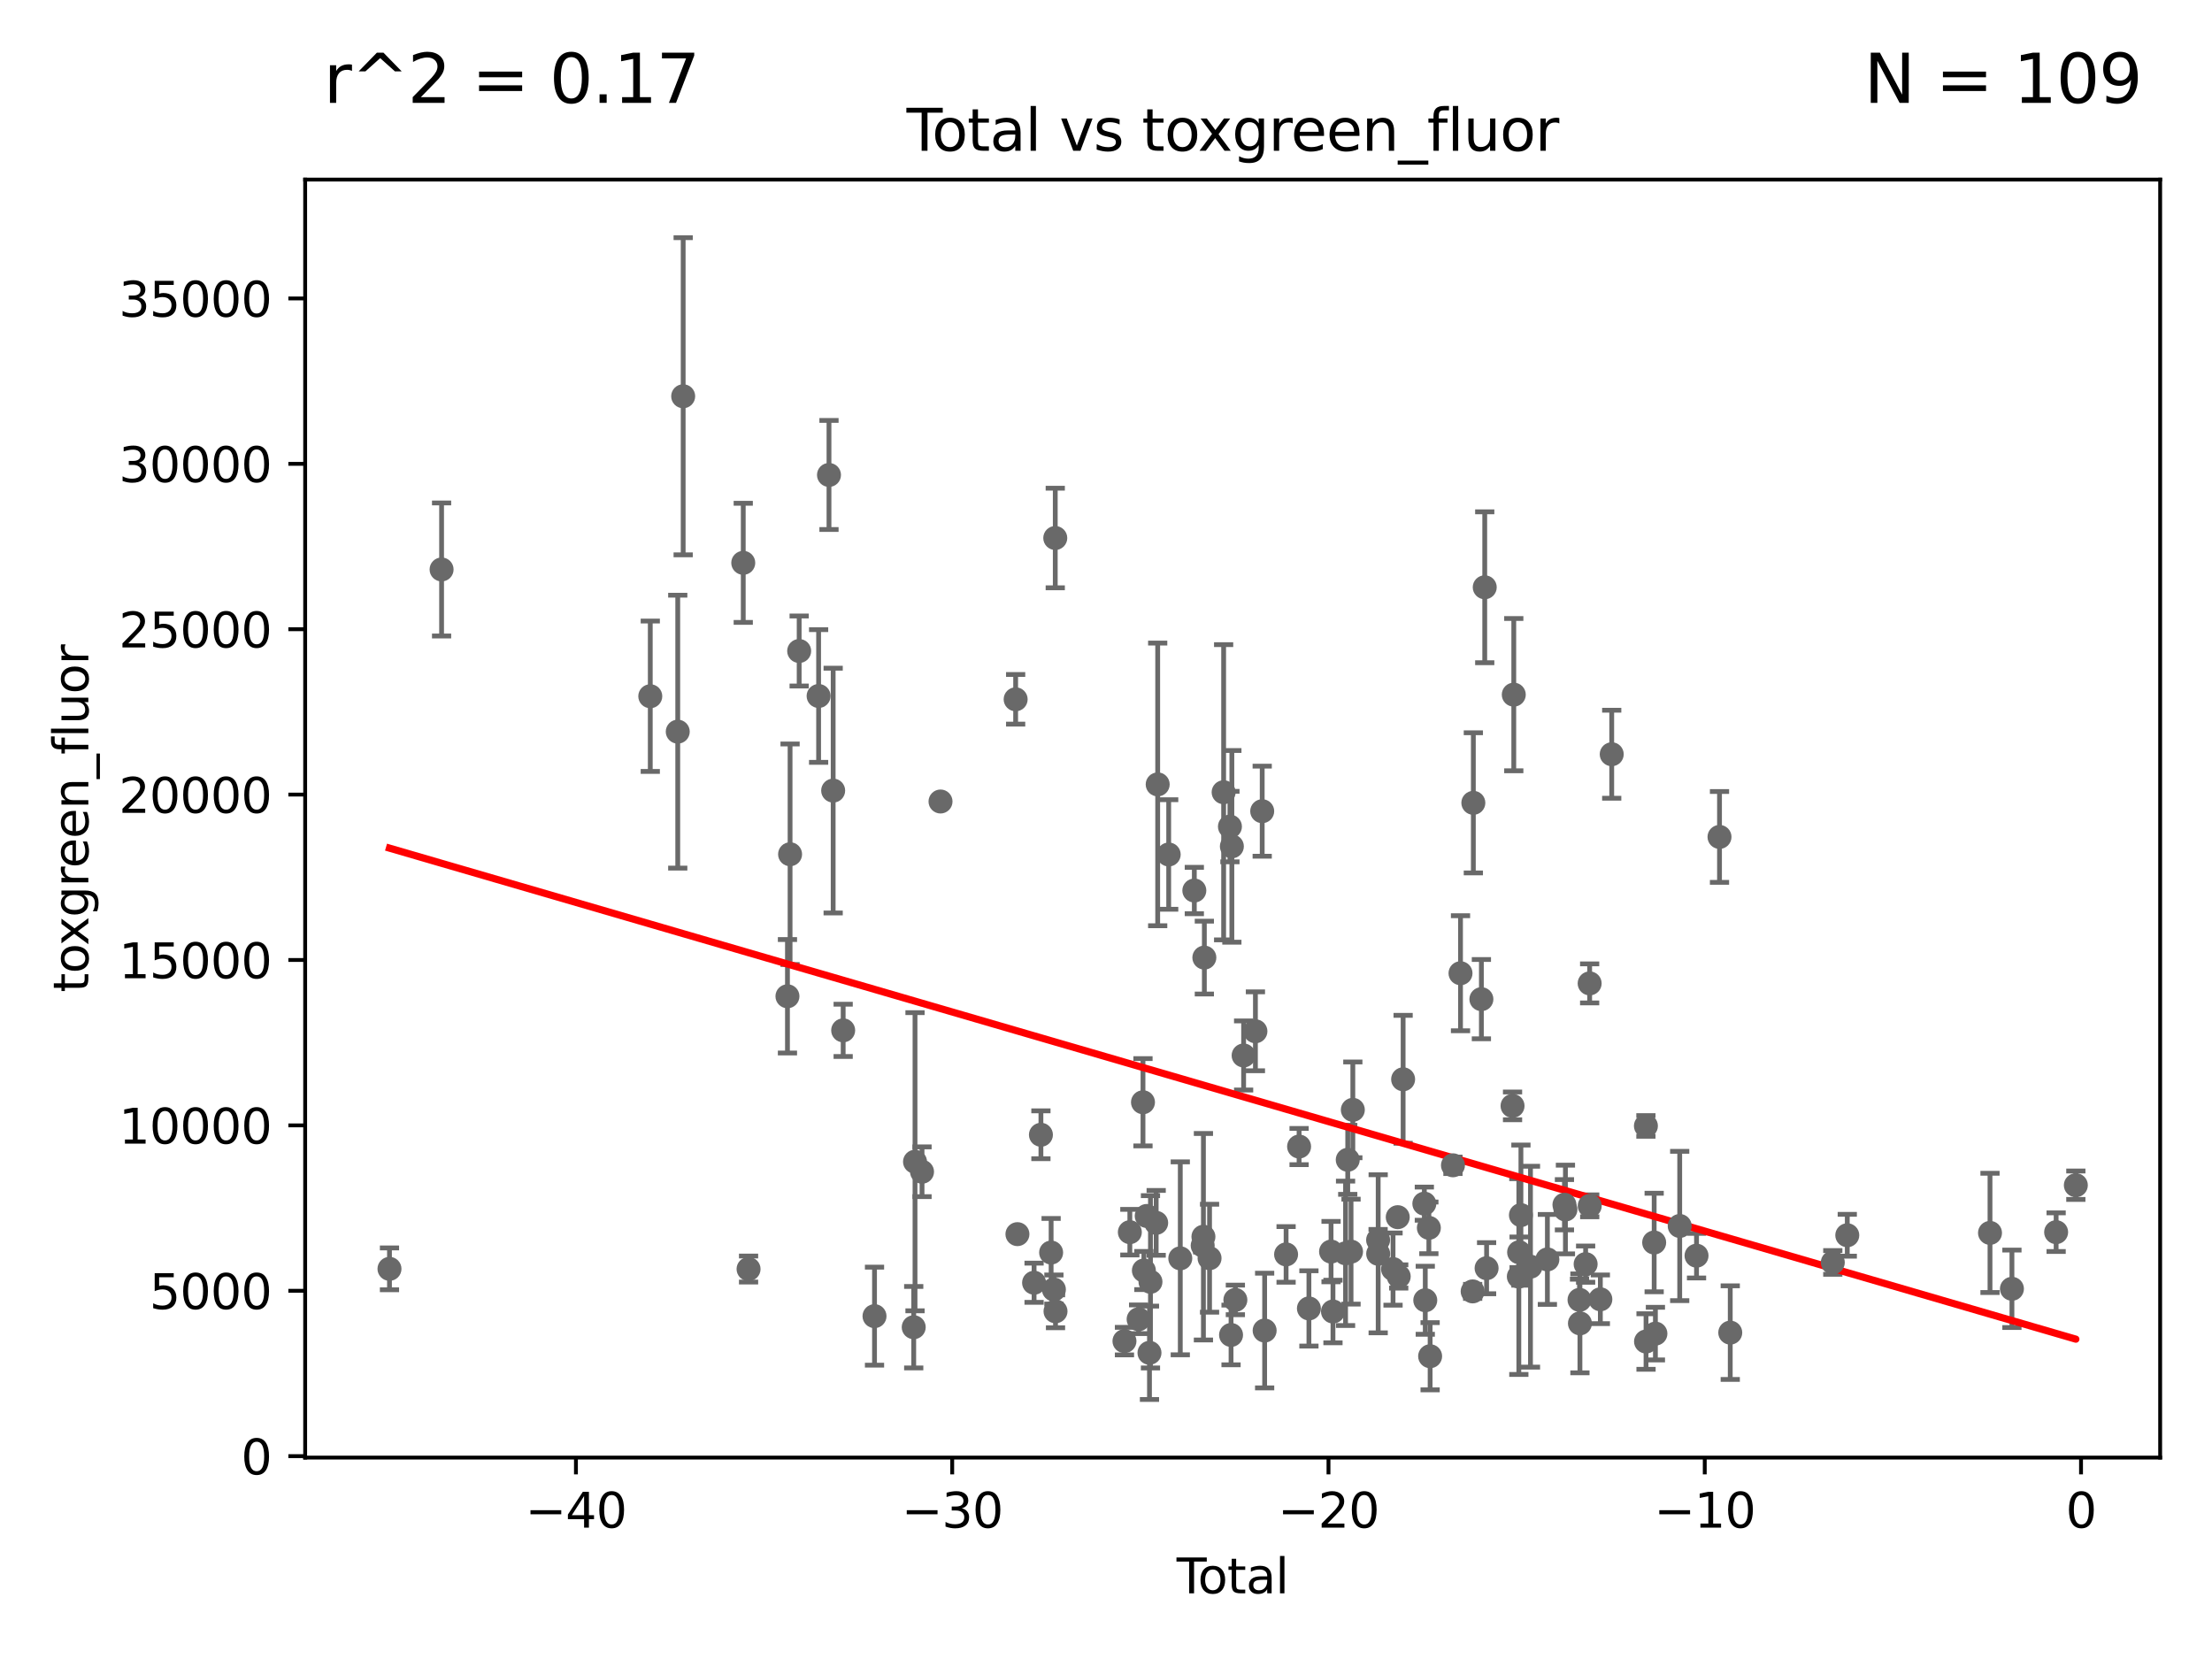 <?xml version="1.0" encoding="utf-8" standalone="no"?>
<!DOCTYPE svg PUBLIC "-//W3C//DTD SVG 1.1//EN"
  "http://www.w3.org/Graphics/SVG/1.1/DTD/svg11.dtd">
<svg xmlns:xlink="http://www.w3.org/1999/xlink" width="460.8pt" height="345.6pt" viewBox="0 0 460.8 345.6" xmlns="http://www.w3.org/2000/svg" version="1.1">
 <defs>
  <style type="text/css">*{stroke-linejoin: round; stroke-linecap: butt}</style>
 </defs>
 <g id="figure_1">
  <g id="patch_1">
   <path d="M 0 345.6 
L 460.8 345.6 
L 460.8 0 
L 0 0 
z
" style="fill: #ffffff"/>
  </g>
  <g id="axes_1">
   <g id="patch_2">
    <path d="M 63.571 303.64 
L 450 303.64 
L 450 37.411 
L 63.571 37.411 
z
" style="fill: #ffffff"/>
   </g>
   <g id="PathCollection_1">
    <defs>
     <path id="m0b7caf5298" d="M 0 1.118 
C 0.297 1.118 0.581 1 0.791 0.791 
C 1 0.581 1.118 0.297 1.118 0 
C 1.118 -0.297 1 -0.581 0.791 -0.791 
C 0.581 -1 0.297 -1.118 0 -1.118 
C -0.297 -1.118 -0.581 -1 -0.791 -0.791 
C -1 -0.581 -1.118 -0.297 -1.118 0 
C -1.118 0.297 -1 0.581 -0.791 0.791 
C -0.581 1 -0.297 1.118 0 1.118 
z
" style="stroke: #696969"/>
    </defs>
    <g clip-path="url(#p854ad62405)">
     <use xlink:href="#m0b7caf5298" x="81.136" y="264.324" style="fill: #696969; stroke: #696969"/>
     <use xlink:href="#m0b7caf5298" x="256.62" y="176.312" style="fill: #696969; stroke: #696969"/>
     <use xlink:href="#m0b7caf5298" x="257.35" y="270.795" style="fill: #696969; stroke: #696969"/>
     <use xlink:href="#m0b7caf5298" x="259.069" y="219.874" style="fill: #696969; stroke: #696969"/>
     <use xlink:href="#m0b7caf5298" x="261.527" y="214.837" style="fill: #696969; stroke: #696969"/>
     <use xlink:href="#m0b7caf5298" x="262.94" y="168.988" style="fill: #696969; stroke: #696969"/>
     <use xlink:href="#m0b7caf5298" x="263.448" y="277.177" style="fill: #696969; stroke: #696969"/>
     <use xlink:href="#m0b7caf5298" x="267.916" y="261.318" style="fill: #696969; stroke: #696969"/>
     <use xlink:href="#m0b7caf5298" x="270.624" y="238.848" style="fill: #696969; stroke: #696969"/>
     <use xlink:href="#m0b7caf5298" x="272.671" y="272.57" style="fill: #696969; stroke: #696969"/>
     <use xlink:href="#m0b7caf5298" x="277.283" y="260.728" style="fill: #696969; stroke: #696969"/>
     <use xlink:href="#m0b7caf5298" x="277.682" y="273.212" style="fill: #696969; stroke: #696969"/>
     <use xlink:href="#m0b7caf5298" x="280.305" y="261.088" style="fill: #696969; stroke: #696969"/>
     <use xlink:href="#m0b7caf5298" x="280.759" y="241.606" style="fill: #696969; stroke: #696969"/>
     <use xlink:href="#m0b7caf5298" x="281.446" y="260.74" style="fill: #696969; stroke: #696969"/>
     <use xlink:href="#m0b7caf5298" x="281.819" y="231.2" style="fill: #696969; stroke: #696969"/>
     <use xlink:href="#m0b7caf5298" x="287.085" y="258.316" style="fill: #696969; stroke: #696969"/>
     <use xlink:href="#m0b7caf5298" x="290.195" y="264.372" style="fill: #696969; stroke: #696969"/>
     <use xlink:href="#m0b7caf5298" x="256.45" y="278.096" style="fill: #696969; stroke: #696969"/>
     <use xlink:href="#m0b7caf5298" x="291.175" y="253.558" style="fill: #696969; stroke: #696969"/>
     <use xlink:href="#m0b7caf5298" x="256.218" y="172.191" style="fill: #696969; stroke: #696969"/>
     <use xlink:href="#m0b7caf5298" x="251.973" y="262.108" style="fill: #696969; stroke: #696969"/>
     <use xlink:href="#m0b7caf5298" x="219.883" y="273.169" style="fill: #696969; stroke: #696969"/>
     <use xlink:href="#m0b7caf5298" x="234.246" y="279.38" style="fill: #696969; stroke: #696969"/>
     <use xlink:href="#m0b7caf5298" x="235.367" y="256.684" style="fill: #696969; stroke: #696969"/>
     <use xlink:href="#m0b7caf5298" x="237.195" y="274.825" style="fill: #696969; stroke: #696969"/>
     <use xlink:href="#m0b7caf5298" x="238.104" y="229.62" style="fill: #696969; stroke: #696969"/>
     <use xlink:href="#m0b7caf5298" x="238.292" y="264.669" style="fill: #696969; stroke: #696969"/>
     <use xlink:href="#m0b7caf5298" x="238.881" y="253.306" style="fill: #696969; stroke: #696969"/>
     <use xlink:href="#m0b7caf5298" x="239.458" y="281.815" style="fill: #696969; stroke: #696969"/>
     <use xlink:href="#m0b7caf5298" x="239.664" y="267.026" style="fill: #696969; stroke: #696969"/>
     <use xlink:href="#m0b7caf5298" x="240.854" y="254.743" style="fill: #696969; stroke: #696969"/>
     <use xlink:href="#m0b7caf5298" x="241.168" y="163.404" style="fill: #696969; stroke: #696969"/>
     <use xlink:href="#m0b7caf5298" x="243.46" y="178.006" style="fill: #696969; stroke: #696969"/>
     <use xlink:href="#m0b7caf5298" x="245.875" y="262.134" style="fill: #696969; stroke: #696969"/>
     <use xlink:href="#m0b7caf5298" x="248.8" y="185.512" style="fill: #696969; stroke: #696969"/>
     <use xlink:href="#m0b7caf5298" x="250.541" y="259.474" style="fill: #696969; stroke: #696969"/>
     <use xlink:href="#m0b7caf5298" x="250.695" y="257.634" style="fill: #696969; stroke: #696969"/>
     <use xlink:href="#m0b7caf5298" x="250.888" y="199.483" style="fill: #696969; stroke: #696969"/>
     <use xlink:href="#m0b7caf5298" x="254.905" y="165.036" style="fill: #696969; stroke: #696969"/>
     <use xlink:href="#m0b7caf5298" x="291.38" y="265.91" style="fill: #696969; stroke: #696969"/>
     <use xlink:href="#m0b7caf5298" x="292.296" y="224.836" style="fill: #696969; stroke: #696969"/>
     <use xlink:href="#m0b7caf5298" x="296.716" y="250.742" style="fill: #696969; stroke: #696969"/>
     <use xlink:href="#m0b7caf5298" x="331.153" y="204.859" style="fill: #696969; stroke: #696969"/>
     <use xlink:href="#m0b7caf5298" x="331.169" y="251.2" style="fill: #696969; stroke: #696969"/>
     <use xlink:href="#m0b7caf5298" x="333.383" y="270.67" style="fill: #696969; stroke: #696969"/>
     <use xlink:href="#m0b7caf5298" x="335.751" y="157.121" style="fill: #696969; stroke: #696969"/>
     <use xlink:href="#m0b7caf5298" x="342.873" y="234.551" style="fill: #696969; stroke: #696969"/>
     <use xlink:href="#m0b7caf5298" x="342.898" y="279.463" style="fill: #696969; stroke: #696969"/>
     <use xlink:href="#m0b7caf5298" x="344.593" y="258.84" style="fill: #696969; stroke: #696969"/>
     <use xlink:href="#m0b7caf5298" x="344.853" y="277.817" style="fill: #696969; stroke: #696969"/>
     <use xlink:href="#m0b7caf5298" x="349.914" y="255.393" style="fill: #696969; stroke: #696969"/>
     <use xlink:href="#m0b7caf5298" x="353.418" y="261.582" style="fill: #696969; stroke: #696969"/>
     <use xlink:href="#m0b7caf5298" x="358.204" y="174.348" style="fill: #696969; stroke: #696969"/>
     <use xlink:href="#m0b7caf5298" x="360.443" y="277.61" style="fill: #696969; stroke: #696969"/>
     <use xlink:href="#m0b7caf5298" x="381.806" y="262.99" style="fill: #696969; stroke: #696969"/>
     <use xlink:href="#m0b7caf5298" x="384.822" y="257.324" style="fill: #696969; stroke: #696969"/>
     <use xlink:href="#m0b7caf5298" x="414.554" y="256.836" style="fill: #696969; stroke: #696969"/>
     <use xlink:href="#m0b7caf5298" x="419.122" y="268.479" style="fill: #696969; stroke: #696969"/>
     <use xlink:href="#m0b7caf5298" x="428.33" y="256.682" style="fill: #696969; stroke: #696969"/>
     <use xlink:href="#m0b7caf5298" x="330.316" y="263.341" style="fill: #696969; stroke: #696969"/>
     <use xlink:href="#m0b7caf5298" x="329.129" y="275.68" style="fill: #696969; stroke: #696969"/>
     <use xlink:href="#m0b7caf5298" x="329.043" y="270.784" style="fill: #696969; stroke: #696969"/>
     <use xlink:href="#m0b7caf5298" x="326.108" y="251.961" style="fill: #696969; stroke: #696969"/>
     <use xlink:href="#m0b7caf5298" x="296.91" y="270.867" style="fill: #696969; stroke: #696969"/>
     <use xlink:href="#m0b7caf5298" x="297.658" y="255.784" style="fill: #696969; stroke: #696969"/>
     <use xlink:href="#m0b7caf5298" x="297.921" y="282.526" style="fill: #696969; stroke: #696969"/>
     <use xlink:href="#m0b7caf5298" x="302.677" y="242.754" style="fill: #696969; stroke: #696969"/>
     <use xlink:href="#m0b7caf5298" x="304.251" y="202.743" style="fill: #696969; stroke: #696969"/>
     <use xlink:href="#m0b7caf5298" x="306.783" y="269.022" style="fill: #696969; stroke: #696969"/>
     <use xlink:href="#m0b7caf5298" x="306.925" y="167.246" style="fill: #696969; stroke: #696969"/>
     <use xlink:href="#m0b7caf5298" x="308.601" y="208.143" style="fill: #696969; stroke: #696969"/>
     <use xlink:href="#m0b7caf5298" x="219.831" y="112.076" style="fill: #696969; stroke: #696969"/>
     <use xlink:href="#m0b7caf5298" x="309.298" y="122.341" style="fill: #696969; stroke: #696969"/>
     <use xlink:href="#m0b7caf5298" x="315.091" y="230.376" style="fill: #696969; stroke: #696969"/>
     <use xlink:href="#m0b7caf5298" x="315.348" y="144.708" style="fill: #696969; stroke: #696969"/>
     <use xlink:href="#m0b7caf5298" x="316.401" y="265.931" style="fill: #696969; stroke: #696969"/>
     <use xlink:href="#m0b7caf5298" x="316.459" y="260.867" style="fill: #696969; stroke: #696969"/>
     <use xlink:href="#m0b7caf5298" x="316.836" y="253.132" style="fill: #696969; stroke: #696969"/>
     <use xlink:href="#m0b7caf5298" x="318.827" y="263.875" style="fill: #696969; stroke: #696969"/>
     <use xlink:href="#m0b7caf5298" x="322.349" y="262.362" style="fill: #696969; stroke: #696969"/>
     <use xlink:href="#m0b7caf5298" x="325.903" y="250.972" style="fill: #696969; stroke: #696969"/>
     <use xlink:href="#m0b7caf5298" x="309.685" y="264.19" style="fill: #696969; stroke: #696969"/>
     <use xlink:href="#m0b7caf5298" x="219.547" y="268.63" style="fill: #696969; stroke: #696969"/>
     <use xlink:href="#m0b7caf5298" x="287.1" y="261.184" style="fill: #696969; stroke: #696969"/>
     <use xlink:href="#m0b7caf5298" x="216.843" y="236.394" style="fill: #696969; stroke: #696969"/>
     <use xlink:href="#m0b7caf5298" x="195.927" y="166.967" style="fill: #696969; stroke: #696969"/>
     <use xlink:href="#m0b7caf5298" x="192.076" y="244.099" style="fill: #696969; stroke: #696969"/>
     <use xlink:href="#m0b7caf5298" x="190.615" y="242.009" style="fill: #696969; stroke: #696969"/>
     <use xlink:href="#m0b7caf5298" x="190.345" y="276.484" style="fill: #696969; stroke: #696969"/>
     <use xlink:href="#m0b7caf5298" x="182.177" y="274.177" style="fill: #696969; stroke: #696969"/>
     <use xlink:href="#m0b7caf5298" x="175.648" y="214.641" style="fill: #696969; stroke: #696969"/>
     <use xlink:href="#m0b7caf5298" x="173.563" y="164.694" style="fill: #696969; stroke: #696969"/>
     <use xlink:href="#m0b7caf5298" x="172.693" y="98.942" style="fill: #696969; stroke: #696969"/>
     <use xlink:href="#m0b7caf5298" x="170.532" y="144.988" style="fill: #696969; stroke: #696969"/>
     <use xlink:href="#m0b7caf5298" x="166.481" y="135.616" style="fill: #696969; stroke: #696969"/>
     <use xlink:href="#m0b7caf5298" x="218.968" y="260.929" style="fill: #696969; stroke: #696969"/>
     <use xlink:href="#m0b7caf5298" x="164.588" y="177.955" style="fill: #696969; stroke: #696969"/>
     <use xlink:href="#m0b7caf5298" x="164.041" y="207.542" style="fill: #696969; stroke: #696969"/>
     <use xlink:href="#m0b7caf5298" x="155.939" y="264.363" style="fill: #696969; stroke: #696969"/>
     <use xlink:href="#m0b7caf5298" x="154.833" y="117.25" style="fill: #696969; stroke: #696969"/>
     <use xlink:href="#m0b7caf5298" x="142.318" y="82.547" style="fill: #696969; stroke: #696969"/>
     <use xlink:href="#m0b7caf5298" x="141.188" y="152.417" style="fill: #696969; stroke: #696969"/>
     <use xlink:href="#m0b7caf5298" x="135.465" y="145.038" style="fill: #696969; stroke: #696969"/>
     <use xlink:href="#m0b7caf5298" x="91.99" y="118.629" style="fill: #696969; stroke: #696969"/>
     <use xlink:href="#m0b7caf5298" x="211.578" y="145.678" style="fill: #696969; stroke: #696969"/>
     <use xlink:href="#m0b7caf5298" x="211.95" y="257.095" style="fill: #696969; stroke: #696969"/>
     <use xlink:href="#m0b7caf5298" x="432.435" y="246.903" style="fill: #696969; stroke: #696969"/>
     <use xlink:href="#m0b7caf5298" x="215.418" y="267.217" style="fill: #696969; stroke: #696969"/>
    </g>
   </g>
   <g id="matplotlib.axis_1">
    <g id="xtick_1">
     <g id="line2d_1">
      <defs>
       <path id="m657a1d3192" d="M 0 0 
L 0 3.5 
" style="stroke: #000000; stroke-width: 0.8"/>
      </defs>
      <g>
       <use xlink:href="#m657a1d3192" x="119.978" y="303.64" style="stroke: #000000; stroke-width: 0.8"/>
      </g>
     </g>
     <g id="text_1">
      <!-- −40 -->
      <g transform="translate(109.426 318.238)scale(0.1 -0.1)">
       <defs>
        <path id="DejaVuSans-2212" d="M 678 2272 
L 4684 2272 
L 4684 1741 
L 678 1741 
L 678 2272 
z
" transform="scale(0.016)"/>
        <path id="DejaVuSans-34" d="M 2419 4116 
L 825 1625 
L 2419 1625 
L 2419 4116 
z
M 2253 4666 
L 3047 4666 
L 3047 1625 
L 3713 1625 
L 3713 1100 
L 3047 1100 
L 3047 0 
L 2419 0 
L 2419 1100 
L 313 1100 
L 313 1709 
L 2253 4666 
z
" transform="scale(0.016)"/>
        <path id="DejaVuSans-30" d="M 2034 4250 
Q 1547 4250 1301 3770 
Q 1056 3291 1056 2328 
Q 1056 1369 1301 889 
Q 1547 409 2034 409 
Q 2525 409 2770 889 
Q 3016 1369 3016 2328 
Q 3016 3291 2770 3770 
Q 2525 4250 2034 4250 
z
M 2034 4750 
Q 2819 4750 3233 4129 
Q 3647 3509 3647 2328 
Q 3647 1150 3233 529 
Q 2819 -91 2034 -91 
Q 1250 -91 836 529 
Q 422 1150 422 2328 
Q 422 3509 836 4129 
Q 1250 4750 2034 4750 
z
" transform="scale(0.016)"/>
       </defs>
       <use xlink:href="#DejaVuSans-2212"/>
       <use xlink:href="#DejaVuSans-34" x="83.789"/>
       <use xlink:href="#DejaVuSans-30" x="147.412"/>
      </g>
     </g>
    </g>
    <g id="xtick_2">
     <g id="line2d_2">
      <g>
       <use xlink:href="#m657a1d3192" x="198.363" y="303.64" style="stroke: #000000; stroke-width: 0.8"/>
      </g>
     </g>
     <g id="text_2">
      <!-- −30 -->
      <g transform="translate(187.81 318.238)scale(0.1 -0.1)">
       <defs>
        <path id="DejaVuSans-33" d="M 2597 2516 
Q 3050 2419 3304 2112 
Q 3559 1806 3559 1356 
Q 3559 666 3084 287 
Q 2609 -91 1734 -91 
Q 1441 -91 1130 -33 
Q 819 25 488 141 
L 488 750 
Q 750 597 1062 519 
Q 1375 441 1716 441 
Q 2309 441 2620 675 
Q 2931 909 2931 1356 
Q 2931 1769 2642 2001 
Q 2353 2234 1838 2234 
L 1294 2234 
L 1294 2753 
L 1863 2753 
Q 2328 2753 2575 2939 
Q 2822 3125 2822 3475 
Q 2822 3834 2567 4026 
Q 2313 4219 1838 4219 
Q 1578 4219 1281 4162 
Q 984 4106 628 3988 
L 628 4550 
Q 988 4650 1302 4700 
Q 1616 4750 1894 4750 
Q 2613 4750 3031 4423 
Q 3450 4097 3450 3541 
Q 3450 3153 3228 2886 
Q 3006 2619 2597 2516 
z
" transform="scale(0.016)"/>
       </defs>
       <use xlink:href="#DejaVuSans-2212"/>
       <use xlink:href="#DejaVuSans-33" x="83.789"/>
       <use xlink:href="#DejaVuSans-30" x="147.412"/>
      </g>
     </g>
    </g>
    <g id="xtick_3">
     <g id="line2d_3">
      <g>
       <use xlink:href="#m657a1d3192" x="276.747" y="303.64" style="stroke: #000000; stroke-width: 0.8"/>
      </g>
     </g>
     <g id="text_3">
      <!-- −20 -->
      <g transform="translate(266.195 318.238)scale(0.1 -0.1)">
       <defs>
        <path id="DejaVuSans-32" d="M 1228 531 
L 3431 531 
L 3431 0 
L 469 0 
L 469 531 
Q 828 903 1448 1529 
Q 2069 2156 2228 2338 
Q 2531 2678 2651 2914 
Q 2772 3150 2772 3378 
Q 2772 3750 2511 3984 
Q 2250 4219 1831 4219 
Q 1534 4219 1204 4116 
Q 875 4013 500 3803 
L 500 4441 
Q 881 4594 1212 4672 
Q 1544 4750 1819 4750 
Q 2544 4750 2975 4387 
Q 3406 4025 3406 3419 
Q 3406 3131 3298 2873 
Q 3191 2616 2906 2266 
Q 2828 2175 2409 1742 
Q 1991 1309 1228 531 
z
" transform="scale(0.016)"/>
       </defs>
       <use xlink:href="#DejaVuSans-2212"/>
       <use xlink:href="#DejaVuSans-32" x="83.789"/>
       <use xlink:href="#DejaVuSans-30" x="147.412"/>
      </g>
     </g>
    </g>
    <g id="xtick_4">
     <g id="line2d_4">
      <g>
       <use xlink:href="#m657a1d3192" x="355.132" y="303.64" style="stroke: #000000; stroke-width: 0.8"/>
      </g>
     </g>
     <g id="text_4">
      <!-- −10 -->
      <g transform="translate(344.58 318.238)scale(0.1 -0.1)">
       <defs>
        <path id="DejaVuSans-31" d="M 794 531 
L 1825 531 
L 1825 4091 
L 703 3866 
L 703 4441 
L 1819 4666 
L 2450 4666 
L 2450 531 
L 3481 531 
L 3481 0 
L 794 0 
L 794 531 
z
" transform="scale(0.016)"/>
       </defs>
       <use xlink:href="#DejaVuSans-2212"/>
       <use xlink:href="#DejaVuSans-31" x="83.789"/>
       <use xlink:href="#DejaVuSans-30" x="147.412"/>
      </g>
     </g>
    </g>
    <g id="xtick_5">
     <g id="line2d_5">
      <g>
       <use xlink:href="#m657a1d3192" x="433.516" y="303.64" style="stroke: #000000; stroke-width: 0.8"/>
      </g>
     </g>
     <g id="text_5">
      <!-- 0 -->
      <g transform="translate(430.335 318.238)scale(0.1 -0.1)">
       <use xlink:href="#DejaVuSans-30"/>
      </g>
     </g>
    </g>
    <g id="text_6">
     <!-- Total -->
     <g transform="translate(245.109 331.917)scale(0.1 -0.1)">
      <defs>
       <path id="DejaVuSans-54" d="M -19 4666 
L 3928 4666 
L 3928 4134 
L 2272 4134 
L 2272 0 
L 1638 0 
L 1638 4134 
L -19 4134 
L -19 4666 
z
" transform="scale(0.016)"/>
       <path id="DejaVuSans-6f" d="M 1959 3097 
Q 1497 3097 1228 2736 
Q 959 2375 959 1747 
Q 959 1119 1226 758 
Q 1494 397 1959 397 
Q 2419 397 2687 759 
Q 2956 1122 2956 1747 
Q 2956 2369 2687 2733 
Q 2419 3097 1959 3097 
z
M 1959 3584 
Q 2709 3584 3137 3096 
Q 3566 2609 3566 1747 
Q 3566 888 3137 398 
Q 2709 -91 1959 -91 
Q 1206 -91 779 398 
Q 353 888 353 1747 
Q 353 2609 779 3096 
Q 1206 3584 1959 3584 
z
" transform="scale(0.016)"/>
       <path id="DejaVuSans-74" d="M 1172 4494 
L 1172 3500 
L 2356 3500 
L 2356 3053 
L 1172 3053 
L 1172 1153 
Q 1172 725 1289 603 
Q 1406 481 1766 481 
L 2356 481 
L 2356 0 
L 1766 0 
Q 1100 0 847 248 
Q 594 497 594 1153 
L 594 3053 
L 172 3053 
L 172 3500 
L 594 3500 
L 594 4494 
L 1172 4494 
z
" transform="scale(0.016)"/>
       <path id="DejaVuSans-61" d="M 2194 1759 
Q 1497 1759 1228 1600 
Q 959 1441 959 1056 
Q 959 750 1161 570 
Q 1363 391 1709 391 
Q 2188 391 2477 730 
Q 2766 1069 2766 1631 
L 2766 1759 
L 2194 1759 
z
M 3341 1997 
L 3341 0 
L 2766 0 
L 2766 531 
Q 2569 213 2275 61 
Q 1981 -91 1556 -91 
Q 1019 -91 701 211 
Q 384 513 384 1019 
Q 384 1609 779 1909 
Q 1175 2209 1959 2209 
L 2766 2209 
L 2766 2266 
Q 2766 2663 2505 2880 
Q 2244 3097 1772 3097 
Q 1472 3097 1187 3025 
Q 903 2953 641 2809 
L 641 3341 
Q 956 3463 1253 3523 
Q 1550 3584 1831 3584 
Q 2591 3584 2966 3190 
Q 3341 2797 3341 1997 
z
" transform="scale(0.016)"/>
       <path id="DejaVuSans-6c" d="M 603 4863 
L 1178 4863 
L 1178 0 
L 603 0 
L 603 4863 
z
" transform="scale(0.016)"/>
      </defs>
      <use xlink:href="#DejaVuSans-54"/>
      <use xlink:href="#DejaVuSans-6f" x="44.084"/>
      <use xlink:href="#DejaVuSans-74" x="105.266"/>
      <use xlink:href="#DejaVuSans-61" x="144.475"/>
      <use xlink:href="#DejaVuSans-6c" x="205.754"/>
     </g>
    </g>
   </g>
   <g id="matplotlib.axis_2">
    <g id="ytick_1">
     <g id="line2d_6">
      <defs>
       <path id="ma264590d43" d="M 0 0 
L -3.5 0 
" style="stroke: #000000; stroke-width: 0.8"/>
      </defs>
      <g>
       <use xlink:href="#ma264590d43" x="63.571" y="303.341" style="stroke: #000000; stroke-width: 0.8"/>
      </g>
     </g>
     <g id="text_7">
      <!-- 0 -->
      <g transform="translate(50.209 307.14)scale(0.1 -0.1)">
       <use xlink:href="#DejaVuSans-30"/>
      </g>
     </g>
    </g>
    <g id="ytick_2">
     <g id="line2d_7">
      <g>
       <use xlink:href="#ma264590d43" x="63.571" y="268.888" style="stroke: #000000; stroke-width: 0.8"/>
      </g>
     </g>
     <g id="text_8">
      <!-- 5000 -->
      <g transform="translate(31.121 272.688)scale(0.1 -0.1)">
       <defs>
        <path id="DejaVuSans-35" d="M 691 4666 
L 3169 4666 
L 3169 4134 
L 1269 4134 
L 1269 2991 
Q 1406 3038 1543 3061 
Q 1681 3084 1819 3084 
Q 2600 3084 3056 2656 
Q 3513 2228 3513 1497 
Q 3513 744 3044 326 
Q 2575 -91 1722 -91 
Q 1428 -91 1123 -41 
Q 819 9 494 109 
L 494 744 
Q 775 591 1075 516 
Q 1375 441 1709 441 
Q 2250 441 2565 725 
Q 2881 1009 2881 1497 
Q 2881 1984 2565 2268 
Q 2250 2553 1709 2553 
Q 1456 2553 1204 2497 
Q 953 2441 691 2322 
L 691 4666 
z
" transform="scale(0.016)"/>
       </defs>
       <use xlink:href="#DejaVuSans-35"/>
       <use xlink:href="#DejaVuSans-30" x="63.623"/>
       <use xlink:href="#DejaVuSans-30" x="127.246"/>
       <use xlink:href="#DejaVuSans-30" x="190.869"/>
      </g>
     </g>
    </g>
    <g id="ytick_3">
     <g id="line2d_8">
      <g>
       <use xlink:href="#ma264590d43" x="63.571" y="234.435" style="stroke: #000000; stroke-width: 0.8"/>
      </g>
     </g>
     <g id="text_9">
      <!-- 10000 -->
      <g transform="translate(24.759 238.235)scale(0.1 -0.1)">
       <use xlink:href="#DejaVuSans-31"/>
       <use xlink:href="#DejaVuSans-30" x="63.623"/>
       <use xlink:href="#DejaVuSans-30" x="127.246"/>
       <use xlink:href="#DejaVuSans-30" x="190.869"/>
       <use xlink:href="#DejaVuSans-30" x="254.492"/>
      </g>
     </g>
    </g>
    <g id="ytick_4">
     <g id="line2d_9">
      <g>
       <use xlink:href="#ma264590d43" x="63.571" y="199.983" style="stroke: #000000; stroke-width: 0.8"/>
      </g>
     </g>
     <g id="text_10">
      <!-- 15000 -->
      <g transform="translate(24.759 203.782)scale(0.1 -0.1)">
       <use xlink:href="#DejaVuSans-31"/>
       <use xlink:href="#DejaVuSans-35" x="63.623"/>
       <use xlink:href="#DejaVuSans-30" x="127.246"/>
       <use xlink:href="#DejaVuSans-30" x="190.869"/>
       <use xlink:href="#DejaVuSans-30" x="254.492"/>
      </g>
     </g>
    </g>
    <g id="ytick_5">
     <g id="line2d_10">
      <g>
       <use xlink:href="#ma264590d43" x="63.571" y="165.53" style="stroke: #000000; stroke-width: 0.8"/>
      </g>
     </g>
     <g id="text_11">
      <!-- 20000 -->
      <g transform="translate(24.759 169.329)scale(0.1 -0.1)">
       <use xlink:href="#DejaVuSans-32"/>
       <use xlink:href="#DejaVuSans-30" x="63.623"/>
       <use xlink:href="#DejaVuSans-30" x="127.246"/>
       <use xlink:href="#DejaVuSans-30" x="190.869"/>
       <use xlink:href="#DejaVuSans-30" x="254.492"/>
      </g>
     </g>
    </g>
    <g id="ytick_6">
     <g id="line2d_11">
      <g>
       <use xlink:href="#ma264590d43" x="63.571" y="131.077" style="stroke: #000000; stroke-width: 0.8"/>
      </g>
     </g>
     <g id="text_12">
      <!-- 25000 -->
      <g transform="translate(24.759 134.876)scale(0.1 -0.1)">
       <use xlink:href="#DejaVuSans-32"/>
       <use xlink:href="#DejaVuSans-35" x="63.623"/>
       <use xlink:href="#DejaVuSans-30" x="127.246"/>
       <use xlink:href="#DejaVuSans-30" x="190.869"/>
       <use xlink:href="#DejaVuSans-30" x="254.492"/>
      </g>
     </g>
    </g>
    <g id="ytick_7">
     <g id="line2d_12">
      <g>
       <use xlink:href="#ma264590d43" x="63.571" y="96.624" style="stroke: #000000; stroke-width: 0.8"/>
      </g>
     </g>
     <g id="text_13">
      <!-- 30000 -->
      <g transform="translate(24.759 100.423)scale(0.1 -0.1)">
       <use xlink:href="#DejaVuSans-33"/>
       <use xlink:href="#DejaVuSans-30" x="63.623"/>
       <use xlink:href="#DejaVuSans-30" x="127.246"/>
       <use xlink:href="#DejaVuSans-30" x="190.869"/>
       <use xlink:href="#DejaVuSans-30" x="254.492"/>
      </g>
     </g>
    </g>
    <g id="ytick_8">
     <g id="line2d_13">
      <g>
       <use xlink:href="#ma264590d43" x="63.571" y="62.171" style="stroke: #000000; stroke-width: 0.8"/>
      </g>
     </g>
     <g id="text_14">
      <!-- 35000 -->
      <g transform="translate(24.759 65.97)scale(0.1 -0.1)">
       <use xlink:href="#DejaVuSans-33"/>
       <use xlink:href="#DejaVuSans-35" x="63.623"/>
       <use xlink:href="#DejaVuSans-30" x="127.246"/>
       <use xlink:href="#DejaVuSans-30" x="190.869"/>
       <use xlink:href="#DejaVuSans-30" x="254.492"/>
      </g>
     </g>
    </g>
    <g id="text_15">
     <!-- toxgreen_fluor -->
     <g transform="translate(18.401 206.72)rotate(-90)scale(0.1 -0.1)">
      <defs>
       <path id="DejaVuSans-78" d="M 3513 3500 
L 2247 1797 
L 3578 0 
L 2900 0 
L 1881 1375 
L 863 0 
L 184 0 
L 1544 1831 
L 300 3500 
L 978 3500 
L 1906 2253 
L 2834 3500 
L 3513 3500 
z
" transform="scale(0.016)"/>
       <path id="DejaVuSans-67" d="M 2906 1791 
Q 2906 2416 2648 2759 
Q 2391 3103 1925 3103 
Q 1463 3103 1205 2759 
Q 947 2416 947 1791 
Q 947 1169 1205 825 
Q 1463 481 1925 481 
Q 2391 481 2648 825 
Q 2906 1169 2906 1791 
z
M 3481 434 
Q 3481 -459 3084 -895 
Q 2688 -1331 1869 -1331 
Q 1566 -1331 1297 -1286 
Q 1028 -1241 775 -1147 
L 775 -588 
Q 1028 -725 1275 -790 
Q 1522 -856 1778 -856 
Q 2344 -856 2625 -561 
Q 2906 -266 2906 331 
L 2906 616 
Q 2728 306 2450 153 
Q 2172 0 1784 0 
Q 1141 0 747 490 
Q 353 981 353 1791 
Q 353 2603 747 3093 
Q 1141 3584 1784 3584 
Q 2172 3584 2450 3431 
Q 2728 3278 2906 2969 
L 2906 3500 
L 3481 3500 
L 3481 434 
z
" transform="scale(0.016)"/>
       <path id="DejaVuSans-72" d="M 2631 2963 
Q 2534 3019 2420 3045 
Q 2306 3072 2169 3072 
Q 1681 3072 1420 2755 
Q 1159 2438 1159 1844 
L 1159 0 
L 581 0 
L 581 3500 
L 1159 3500 
L 1159 2956 
Q 1341 3275 1631 3429 
Q 1922 3584 2338 3584 
Q 2397 3584 2469 3576 
Q 2541 3569 2628 3553 
L 2631 2963 
z
" transform="scale(0.016)"/>
       <path id="DejaVuSans-65" d="M 3597 1894 
L 3597 1613 
L 953 1613 
Q 991 1019 1311 708 
Q 1631 397 2203 397 
Q 2534 397 2845 478 
Q 3156 559 3463 722 
L 3463 178 
Q 3153 47 2828 -22 
Q 2503 -91 2169 -91 
Q 1331 -91 842 396 
Q 353 884 353 1716 
Q 353 2575 817 3079 
Q 1281 3584 2069 3584 
Q 2775 3584 3186 3129 
Q 3597 2675 3597 1894 
z
M 3022 2063 
Q 3016 2534 2758 2815 
Q 2500 3097 2075 3097 
Q 1594 3097 1305 2825 
Q 1016 2553 972 2059 
L 3022 2063 
z
" transform="scale(0.016)"/>
       <path id="DejaVuSans-6e" d="M 3513 2113 
L 3513 0 
L 2938 0 
L 2938 2094 
Q 2938 2591 2744 2837 
Q 2550 3084 2163 3084 
Q 1697 3084 1428 2787 
Q 1159 2491 1159 1978 
L 1159 0 
L 581 0 
L 581 3500 
L 1159 3500 
L 1159 2956 
Q 1366 3272 1645 3428 
Q 1925 3584 2291 3584 
Q 2894 3584 3203 3211 
Q 3513 2838 3513 2113 
z
" transform="scale(0.016)"/>
       <path id="DejaVuSans-5f" d="M 3263 -1063 
L 3263 -1509 
L -63 -1509 
L -63 -1063 
L 3263 -1063 
z
" transform="scale(0.016)"/>
       <path id="DejaVuSans-66" d="M 2375 4863 
L 2375 4384 
L 1825 4384 
Q 1516 4384 1395 4259 
Q 1275 4134 1275 3809 
L 1275 3500 
L 2222 3500 
L 2222 3053 
L 1275 3053 
L 1275 0 
L 697 0 
L 697 3053 
L 147 3053 
L 147 3500 
L 697 3500 
L 697 3744 
Q 697 4328 969 4595 
Q 1241 4863 1831 4863 
L 2375 4863 
z
" transform="scale(0.016)"/>
       <path id="DejaVuSans-75" d="M 544 1381 
L 544 3500 
L 1119 3500 
L 1119 1403 
Q 1119 906 1312 657 
Q 1506 409 1894 409 
Q 2359 409 2629 706 
Q 2900 1003 2900 1516 
L 2900 3500 
L 3475 3500 
L 3475 0 
L 2900 0 
L 2900 538 
Q 2691 219 2414 64 
Q 2138 -91 1772 -91 
Q 1169 -91 856 284 
Q 544 659 544 1381 
z
M 1991 3584 
L 1991 3584 
z
" transform="scale(0.016)"/>
      </defs>
      <use xlink:href="#DejaVuSans-74"/>
      <use xlink:href="#DejaVuSans-6f" x="39.209"/>
      <use xlink:href="#DejaVuSans-78" x="97.266"/>
      <use xlink:href="#DejaVuSans-67" x="156.445"/>
      <use xlink:href="#DejaVuSans-72" x="219.922"/>
      <use xlink:href="#DejaVuSans-65" x="258.785"/>
      <use xlink:href="#DejaVuSans-65" x="320.309"/>
      <use xlink:href="#DejaVuSans-6e" x="381.832"/>
      <use xlink:href="#DejaVuSans-5f" x="445.211"/>
      <use xlink:href="#DejaVuSans-66" x="495.211"/>
      <use xlink:href="#DejaVuSans-6c" x="530.416"/>
      <use xlink:href="#DejaVuSans-75" x="558.199"/>
      <use xlink:href="#DejaVuSans-6f" x="621.578"/>
      <use xlink:href="#DejaVuSans-72" x="682.76"/>
     </g>
    </g>
   </g>
   <g id="LineCollection_1">
    <path d="M 81.136 268.682 
L 81.136 259.965 
" clip-path="url(#p854ad62405)" style="fill: none; stroke: #696969"/>
    <path d="M 256.62 196.278 
L 256.62 156.347 
" clip-path="url(#p854ad62405)" style="fill: none; stroke: #696969"/>
    <path d="M 257.35 273.876 
L 257.35 267.715 
" clip-path="url(#p854ad62405)" style="fill: none; stroke: #696969"/>
    <path d="M 259.069 227.07 
L 259.069 212.678 
" clip-path="url(#p854ad62405)" style="fill: none; stroke: #696969"/>
    <path d="M 261.527 223.055 
L 261.527 206.619 
" clip-path="url(#p854ad62405)" style="fill: none; stroke: #696969"/>
    <path d="M 262.94 178.369 
L 262.94 159.606 
" clip-path="url(#p854ad62405)" style="fill: none; stroke: #696969"/>
    <path d="M 263.448 289.124 
L 263.448 265.23 
" clip-path="url(#p854ad62405)" style="fill: none; stroke: #696969"/>
    <path d="M 267.916 267.111 
L 267.916 255.526 
" clip-path="url(#p854ad62405)" style="fill: none; stroke: #696969"/>
    <path d="M 270.624 242.617 
L 270.624 235.079 
" clip-path="url(#p854ad62405)" style="fill: none; stroke: #696969"/>
    <path d="M 272.671 280.414 
L 272.671 264.727 
" clip-path="url(#p854ad62405)" style="fill: none; stroke: #696969"/>
    <path d="M 277.283 267.018 
L 277.283 254.438 
" clip-path="url(#p854ad62405)" style="fill: none; stroke: #696969"/>
    <path d="M 277.682 279.732 
L 277.682 266.692 
" clip-path="url(#p854ad62405)" style="fill: none; stroke: #696969"/>
    <path d="M 280.305 276.128 
L 280.305 246.048 
" clip-path="url(#p854ad62405)" style="fill: none; stroke: #696969"/>
    <path d="M 280.759 248.801 
L 280.759 234.411 
" clip-path="url(#p854ad62405)" style="fill: none; stroke: #696969"/>
    <path d="M 281.446 271.668 
L 281.446 249.812 
" clip-path="url(#p854ad62405)" style="fill: none; stroke: #696969"/>
    <path d="M 281.819 241.175 
L 281.819 221.225 
" clip-path="url(#p854ad62405)" style="fill: none; stroke: #696969"/>
    <path d="M 287.085 260.513 
L 287.085 256.118 
" clip-path="url(#p854ad62405)" style="fill: none; stroke: #696969"/>
    <path d="M 290.195 271.89 
L 290.195 256.854 
" clip-path="url(#p854ad62405)" style="fill: none; stroke: #696969"/>
    <path d="M 256.45 284.314 
L 256.45 271.878 
" clip-path="url(#p854ad62405)" style="fill: none; stroke: #696969"/>
    <path d="M 291.175 254.033 
L 291.175 253.083 
" clip-path="url(#p854ad62405)" style="fill: none; stroke: #696969"/>
    <path d="M 256.218 179.533 
L 256.218 164.848 
" clip-path="url(#p854ad62405)" style="fill: none; stroke: #696969"/>
    <path d="M 251.973 273.352 
L 251.973 250.864 
" clip-path="url(#p854ad62405)" style="fill: none; stroke: #696969"/>
    <path d="M 219.883 276.596 
L 219.883 269.743 
" clip-path="url(#p854ad62405)" style="fill: none; stroke: #696969"/>
    <path d="M 234.246 282.251 
L 234.246 276.509 
" clip-path="url(#p854ad62405)" style="fill: none; stroke: #696969"/>
    <path d="M 235.367 261.432 
L 235.367 251.936 
" clip-path="url(#p854ad62405)" style="fill: none; stroke: #696969"/>
    <path d="M 237.195 277.81 
L 237.195 271.841 
" clip-path="url(#p854ad62405)" style="fill: none; stroke: #696969"/>
    <path d="M 238.104 238.711 
L 238.104 220.529 
" clip-path="url(#p854ad62405)" style="fill: none; stroke: #696969"/>
    <path d="M 238.292 268.645 
L 238.292 260.694 
" clip-path="url(#p854ad62405)" style="fill: none; stroke: #696969"/>
    <path d="M 238.881 253.938 
L 238.881 252.673 
" clip-path="url(#p854ad62405)" style="fill: none; stroke: #696969"/>
    <path d="M 239.458 291.539 
L 239.458 272.091 
" clip-path="url(#p854ad62405)" style="fill: none; stroke: #696969"/>
    <path d="M 239.664 284.972 
L 239.664 249.08 
" clip-path="url(#p854ad62405)" style="fill: none; stroke: #696969"/>
    <path d="M 240.854 261.494 
L 240.854 247.993 
" clip-path="url(#p854ad62405)" style="fill: none; stroke: #696969"/>
    <path d="M 241.168 192.846 
L 241.168 133.962 
" clip-path="url(#p854ad62405)" style="fill: none; stroke: #696969"/>
    <path d="M 243.46 189.416 
L 243.46 166.597 
" clip-path="url(#p854ad62405)" style="fill: none; stroke: #696969"/>
    <path d="M 245.875 282.23 
L 245.875 242.037 
" clip-path="url(#p854ad62405)" style="fill: none; stroke: #696969"/>
    <path d="M 248.8 190.339 
L 248.8 180.685 
" clip-path="url(#p854ad62405)" style="fill: none; stroke: #696969"/>
    <path d="M 250.541 260.814 
L 250.541 258.135 
" clip-path="url(#p854ad62405)" style="fill: none; stroke: #696969"/>
    <path d="M 250.695 279.144 
L 250.695 236.125 
" clip-path="url(#p854ad62405)" style="fill: none; stroke: #696969"/>
    <path d="M 250.888 207.069 
L 250.888 191.897 
" clip-path="url(#p854ad62405)" style="fill: none; stroke: #696969"/>
    <path d="M 254.905 195.787 
L 254.905 134.286 
" clip-path="url(#p854ad62405)" style="fill: none; stroke: #696969"/>
    <path d="M 291.38 268.331 
L 291.38 263.489 
" clip-path="url(#p854ad62405)" style="fill: none; stroke: #696969"/>
    <path d="M 292.296 238.16 
L 292.296 211.512 
" clip-path="url(#p854ad62405)" style="fill: none; stroke: #696969"/>
    <path d="M 296.716 254.192 
L 296.716 247.291 
" clip-path="url(#p854ad62405)" style="fill: none; stroke: #696969"/>
    <path d="M 331.153 208.927 
L 331.153 200.791 
" clip-path="url(#p854ad62405)" style="fill: none; stroke: #696969"/>
    <path d="M 331.169 253.482 
L 331.169 248.917 
" clip-path="url(#p854ad62405)" style="fill: none; stroke: #696969"/>
    <path d="M 333.383 275.738 
L 333.383 265.602 
" clip-path="url(#p854ad62405)" style="fill: none; stroke: #696969"/>
    <path d="M 335.751 166.29 
L 335.751 147.952 
" clip-path="url(#p854ad62405)" style="fill: none; stroke: #696969"/>
    <path d="M 342.873 236.702 
L 342.873 232.4 
" clip-path="url(#p854ad62405)" style="fill: none; stroke: #696969"/>
    <path d="M 342.898 285.25 
L 342.898 273.676 
" clip-path="url(#p854ad62405)" style="fill: none; stroke: #696969"/>
    <path d="M 344.593 269.105 
L 344.593 248.575 
" clip-path="url(#p854ad62405)" style="fill: none; stroke: #696969"/>
    <path d="M 344.853 283.301 
L 344.853 272.333 
" clip-path="url(#p854ad62405)" style="fill: none; stroke: #696969"/>
    <path d="M 349.914 270.946 
L 349.914 239.84 
" clip-path="url(#p854ad62405)" style="fill: none; stroke: #696969"/>
    <path d="M 353.418 266.227 
L 353.418 256.936 
" clip-path="url(#p854ad62405)" style="fill: none; stroke: #696969"/>
    <path d="M 358.204 183.813 
L 358.204 164.883 
" clip-path="url(#p854ad62405)" style="fill: none; stroke: #696969"/>
    <path d="M 360.443 287.357 
L 360.443 267.863 
" clip-path="url(#p854ad62405)" style="fill: none; stroke: #696969"/>
    <path d="M 381.806 265.46 
L 381.806 260.52 
" clip-path="url(#p854ad62405)" style="fill: none; stroke: #696969"/>
    <path d="M 384.822 261.684 
L 384.822 252.964 
" clip-path="url(#p854ad62405)" style="fill: none; stroke: #696969"/>
    <path d="M 414.554 269.255 
L 414.554 244.417 
" clip-path="url(#p854ad62405)" style="fill: none; stroke: #696969"/>
    <path d="M 419.122 276.548 
L 419.122 260.41 
" clip-path="url(#p854ad62405)" style="fill: none; stroke: #696969"/>
    <path d="M 428.33 260.708 
L 428.33 252.657 
" clip-path="url(#p854ad62405)" style="fill: none; stroke: #696969"/>
    <path d="M 330.316 267.117 
L 330.316 259.565 
" clip-path="url(#p854ad62405)" style="fill: none; stroke: #696969"/>
    <path d="M 329.129 285.985 
L 329.129 265.376 
" clip-path="url(#p854ad62405)" style="fill: none; stroke: #696969"/>
    <path d="M 329.043 275.089 
L 329.043 266.479 
" clip-path="url(#p854ad62405)" style="fill: none; stroke: #696969"/>
    <path d="M 326.108 261.198 
L 326.108 242.724 
" clip-path="url(#p854ad62405)" style="fill: none; stroke: #696969"/>
    <path d="M 296.91 277.956 
L 296.91 263.777 
" clip-path="url(#p854ad62405)" style="fill: none; stroke: #696969"/>
    <path d="M 297.658 261.161 
L 297.658 250.406 
" clip-path="url(#p854ad62405)" style="fill: none; stroke: #696969"/>
    <path d="M 297.921 289.528 
L 297.921 275.525 
" clip-path="url(#p854ad62405)" style="fill: none; stroke: #696969"/>
    <path d="M 302.677 244.47 
L 302.677 241.038 
" clip-path="url(#p854ad62405)" style="fill: none; stroke: #696969"/>
    <path d="M 304.251 214.726 
L 304.251 190.759 
" clip-path="url(#p854ad62405)" style="fill: none; stroke: #696969"/>
    <path d="M 306.783 270.486 
L 306.783 267.559 
" clip-path="url(#p854ad62405)" style="fill: none; stroke: #696969"/>
    <path d="M 306.925 181.841 
L 306.925 152.651 
" clip-path="url(#p854ad62405)" style="fill: none; stroke: #696969"/>
    <path d="M 308.601 216.401 
L 308.601 199.886 
" clip-path="url(#p854ad62405)" style="fill: none; stroke: #696969"/>
    <path d="M 219.831 122.449 
L 219.831 101.704 
" clip-path="url(#p854ad62405)" style="fill: none; stroke: #696969"/>
    <path d="M 309.298 138.056 
L 309.298 106.625 
" clip-path="url(#p854ad62405)" style="fill: none; stroke: #696969"/>
    <path d="M 315.091 233.272 
L 315.091 227.48 
" clip-path="url(#p854ad62405)" style="fill: none; stroke: #696969"/>
    <path d="M 315.348 160.567 
L 315.348 128.848 
" clip-path="url(#p854ad62405)" style="fill: none; stroke: #696969"/>
    <path d="M 316.401 286.321 
L 316.401 245.54 
" clip-path="url(#p854ad62405)" style="fill: none; stroke: #696969"/>
    <path d="M 316.459 264.05 
L 316.459 257.684 
" clip-path="url(#p854ad62405)" style="fill: none; stroke: #696969"/>
    <path d="M 316.836 267.731 
L 316.836 238.533 
" clip-path="url(#p854ad62405)" style="fill: none; stroke: #696969"/>
    <path d="M 318.827 284.798 
L 318.827 242.951 
" clip-path="url(#p854ad62405)" style="fill: none; stroke: #696969"/>
    <path d="M 322.349 271.731 
L 322.349 252.992 
" clip-path="url(#p854ad62405)" style="fill: none; stroke: #696969"/>
    <path d="M 325.903 256.214 
L 325.903 245.73 
" clip-path="url(#p854ad62405)" style="fill: none; stroke: #696969"/>
    <path d="M 309.685 269.512 
L 309.685 258.869 
" clip-path="url(#p854ad62405)" style="fill: none; stroke: #696969"/>
    <path d="M 219.547 271.654 
L 219.547 265.606 
" clip-path="url(#p854ad62405)" style="fill: none; stroke: #696969"/>
    <path d="M 287.1 277.65 
L 287.1 244.719 
" clip-path="url(#p854ad62405)" style="fill: none; stroke: #696969"/>
    <path d="M 216.843 241.381 
L 216.843 231.408 
" clip-path="url(#p854ad62405)" style="fill: none; stroke: #696969"/>
    <path d="M 195.927 167.437 
L 195.927 166.496 
" clip-path="url(#p854ad62405)" style="fill: none; stroke: #696969"/>
    <path d="M 192.076 249.282 
L 192.076 238.917 
" clip-path="url(#p854ad62405)" style="fill: none; stroke: #696969"/>
    <path d="M 190.615 273.064 
L 190.615 210.953 
" clip-path="url(#p854ad62405)" style="fill: none; stroke: #696969"/>
    <path d="M 190.345 284.969 
L 190.345 267.998 
" clip-path="url(#p854ad62405)" style="fill: none; stroke: #696969"/>
    <path d="M 182.177 284.385 
L 182.177 263.97 
" clip-path="url(#p854ad62405)" style="fill: none; stroke: #696969"/>
    <path d="M 175.648 220.083 
L 175.648 209.199 
" clip-path="url(#p854ad62405)" style="fill: none; stroke: #696969"/>
    <path d="M 173.563 190.191 
L 173.563 139.197 
" clip-path="url(#p854ad62405)" style="fill: none; stroke: #696969"/>
    <path d="M 172.693 110.304 
L 172.693 87.58 
" clip-path="url(#p854ad62405)" style="fill: none; stroke: #696969"/>
    <path d="M 170.532 158.809 
L 170.532 131.167 
" clip-path="url(#p854ad62405)" style="fill: none; stroke: #696969"/>
    <path d="M 166.481 142.911 
L 166.481 128.322 
" clip-path="url(#p854ad62405)" style="fill: none; stroke: #696969"/>
    <path d="M 218.968 268.034 
L 218.968 253.825 
" clip-path="url(#p854ad62405)" style="fill: none; stroke: #696969"/>
    <path d="M 164.588 200.926 
L 164.588 154.985 
" clip-path="url(#p854ad62405)" style="fill: none; stroke: #696969"/>
    <path d="M 164.041 219.359 
L 164.041 195.724 
" clip-path="url(#p854ad62405)" style="fill: none; stroke: #696969"/>
    <path d="M 155.939 267.075 
L 155.939 261.651 
" clip-path="url(#p854ad62405)" style="fill: none; stroke: #696969"/>
    <path d="M 154.833 129.66 
L 154.833 104.841 
" clip-path="url(#p854ad62405)" style="fill: none; stroke: #696969"/>
    <path d="M 142.318 115.582 
L 142.318 49.513 
" clip-path="url(#p854ad62405)" style="fill: none; stroke: #696969"/>
    <path d="M 141.188 180.843 
L 141.188 123.991 
" clip-path="url(#p854ad62405)" style="fill: none; stroke: #696969"/>
    <path d="M 135.465 160.703 
L 135.465 129.373 
" clip-path="url(#p854ad62405)" style="fill: none; stroke: #696969"/>
    <path d="M 91.99 132.488 
L 91.99 104.77 
" clip-path="url(#p854ad62405)" style="fill: none; stroke: #696969"/>
    <path d="M 211.578 150.848 
L 211.578 140.508 
" clip-path="url(#p854ad62405)" style="fill: none; stroke: #696969"/>
    <path d="M 211.95 257.952 
L 211.95 256.238 
" clip-path="url(#p854ad62405)" style="fill: none; stroke: #696969"/>
    <path d="M 432.435 249.863 
L 432.435 243.943 
" clip-path="url(#p854ad62405)" style="fill: none; stroke: #696969"/>
    <path d="M 215.418 271.298 
L 215.418 263.136 
" clip-path="url(#p854ad62405)" style="fill: none; stroke: #696969"/>
   </g>
   <g id="line2d_14">
    <defs>
     <path id="m36c92b84f7" d="M 2 0 
L -2 -0 
" style="stroke: #696969"/>
    </defs>
    <g clip-path="url(#p854ad62405)">
     <use xlink:href="#m36c92b84f7" x="81.136" y="268.682" style="fill: #696969; stroke: #696969"/>
     <use xlink:href="#m36c92b84f7" x="256.62" y="196.278" style="fill: #696969; stroke: #696969"/>
     <use xlink:href="#m36c92b84f7" x="257.35" y="273.876" style="fill: #696969; stroke: #696969"/>
     <use xlink:href="#m36c92b84f7" x="259.069" y="227.07" style="fill: #696969; stroke: #696969"/>
     <use xlink:href="#m36c92b84f7" x="261.527" y="223.055" style="fill: #696969; stroke: #696969"/>
     <use xlink:href="#m36c92b84f7" x="262.94" y="178.369" style="fill: #696969; stroke: #696969"/>
     <use xlink:href="#m36c92b84f7" x="263.448" y="289.124" style="fill: #696969; stroke: #696969"/>
     <use xlink:href="#m36c92b84f7" x="267.916" y="267.111" style="fill: #696969; stroke: #696969"/>
     <use xlink:href="#m36c92b84f7" x="270.624" y="242.617" style="fill: #696969; stroke: #696969"/>
     <use xlink:href="#m36c92b84f7" x="272.671" y="280.414" style="fill: #696969; stroke: #696969"/>
     <use xlink:href="#m36c92b84f7" x="277.283" y="267.018" style="fill: #696969; stroke: #696969"/>
     <use xlink:href="#m36c92b84f7" x="277.682" y="279.732" style="fill: #696969; stroke: #696969"/>
     <use xlink:href="#m36c92b84f7" x="280.305" y="276.128" style="fill: #696969; stroke: #696969"/>
     <use xlink:href="#m36c92b84f7" x="280.759" y="248.801" style="fill: #696969; stroke: #696969"/>
     <use xlink:href="#m36c92b84f7" x="281.446" y="271.668" style="fill: #696969; stroke: #696969"/>
     <use xlink:href="#m36c92b84f7" x="281.819" y="241.175" style="fill: #696969; stroke: #696969"/>
     <use xlink:href="#m36c92b84f7" x="287.085" y="260.513" style="fill: #696969; stroke: #696969"/>
     <use xlink:href="#m36c92b84f7" x="290.195" y="271.89" style="fill: #696969; stroke: #696969"/>
     <use xlink:href="#m36c92b84f7" x="256.45" y="284.314" style="fill: #696969; stroke: #696969"/>
     <use xlink:href="#m36c92b84f7" x="291.175" y="254.033" style="fill: #696969; stroke: #696969"/>
     <use xlink:href="#m36c92b84f7" x="256.218" y="179.533" style="fill: #696969; stroke: #696969"/>
     <use xlink:href="#m36c92b84f7" x="251.973" y="273.352" style="fill: #696969; stroke: #696969"/>
     <use xlink:href="#m36c92b84f7" x="219.883" y="276.596" style="fill: #696969; stroke: #696969"/>
     <use xlink:href="#m36c92b84f7" x="234.246" y="282.251" style="fill: #696969; stroke: #696969"/>
     <use xlink:href="#m36c92b84f7" x="235.367" y="261.432" style="fill: #696969; stroke: #696969"/>
     <use xlink:href="#m36c92b84f7" x="237.195" y="277.81" style="fill: #696969; stroke: #696969"/>
     <use xlink:href="#m36c92b84f7" x="238.104" y="238.711" style="fill: #696969; stroke: #696969"/>
     <use xlink:href="#m36c92b84f7" x="238.292" y="268.645" style="fill: #696969; stroke: #696969"/>
     <use xlink:href="#m36c92b84f7" x="238.881" y="253.938" style="fill: #696969; stroke: #696969"/>
     <use xlink:href="#m36c92b84f7" x="239.458" y="291.539" style="fill: #696969; stroke: #696969"/>
     <use xlink:href="#m36c92b84f7" x="239.664" y="284.972" style="fill: #696969; stroke: #696969"/>
     <use xlink:href="#m36c92b84f7" x="240.854" y="261.494" style="fill: #696969; stroke: #696969"/>
     <use xlink:href="#m36c92b84f7" x="241.168" y="192.846" style="fill: #696969; stroke: #696969"/>
     <use xlink:href="#m36c92b84f7" x="243.46" y="189.416" style="fill: #696969; stroke: #696969"/>
     <use xlink:href="#m36c92b84f7" x="245.875" y="282.23" style="fill: #696969; stroke: #696969"/>
     <use xlink:href="#m36c92b84f7" x="248.8" y="190.339" style="fill: #696969; stroke: #696969"/>
     <use xlink:href="#m36c92b84f7" x="250.541" y="260.814" style="fill: #696969; stroke: #696969"/>
     <use xlink:href="#m36c92b84f7" x="250.695" y="279.144" style="fill: #696969; stroke: #696969"/>
     <use xlink:href="#m36c92b84f7" x="250.888" y="207.069" style="fill: #696969; stroke: #696969"/>
     <use xlink:href="#m36c92b84f7" x="254.905" y="195.787" style="fill: #696969; stroke: #696969"/>
     <use xlink:href="#m36c92b84f7" x="291.38" y="268.331" style="fill: #696969; stroke: #696969"/>
     <use xlink:href="#m36c92b84f7" x="292.296" y="238.16" style="fill: #696969; stroke: #696969"/>
     <use xlink:href="#m36c92b84f7" x="296.716" y="254.192" style="fill: #696969; stroke: #696969"/>
     <use xlink:href="#m36c92b84f7" x="331.153" y="208.927" style="fill: #696969; stroke: #696969"/>
     <use xlink:href="#m36c92b84f7" x="331.169" y="253.482" style="fill: #696969; stroke: #696969"/>
     <use xlink:href="#m36c92b84f7" x="333.383" y="275.738" style="fill: #696969; stroke: #696969"/>
     <use xlink:href="#m36c92b84f7" x="335.751" y="166.29" style="fill: #696969; stroke: #696969"/>
     <use xlink:href="#m36c92b84f7" x="342.873" y="236.702" style="fill: #696969; stroke: #696969"/>
     <use xlink:href="#m36c92b84f7" x="342.898" y="285.25" style="fill: #696969; stroke: #696969"/>
     <use xlink:href="#m36c92b84f7" x="344.593" y="269.105" style="fill: #696969; stroke: #696969"/>
     <use xlink:href="#m36c92b84f7" x="344.853" y="283.301" style="fill: #696969; stroke: #696969"/>
     <use xlink:href="#m36c92b84f7" x="349.914" y="270.946" style="fill: #696969; stroke: #696969"/>
     <use xlink:href="#m36c92b84f7" x="353.418" y="266.227" style="fill: #696969; stroke: #696969"/>
     <use xlink:href="#m36c92b84f7" x="358.204" y="183.813" style="fill: #696969; stroke: #696969"/>
     <use xlink:href="#m36c92b84f7" x="360.443" y="287.357" style="fill: #696969; stroke: #696969"/>
     <use xlink:href="#m36c92b84f7" x="381.806" y="265.46" style="fill: #696969; stroke: #696969"/>
     <use xlink:href="#m36c92b84f7" x="384.822" y="261.684" style="fill: #696969; stroke: #696969"/>
     <use xlink:href="#m36c92b84f7" x="414.554" y="269.255" style="fill: #696969; stroke: #696969"/>
     <use xlink:href="#m36c92b84f7" x="419.122" y="276.548" style="fill: #696969; stroke: #696969"/>
     <use xlink:href="#m36c92b84f7" x="428.33" y="260.708" style="fill: #696969; stroke: #696969"/>
     <use xlink:href="#m36c92b84f7" x="330.316" y="267.117" style="fill: #696969; stroke: #696969"/>
     <use xlink:href="#m36c92b84f7" x="329.129" y="285.985" style="fill: #696969; stroke: #696969"/>
     <use xlink:href="#m36c92b84f7" x="329.043" y="275.089" style="fill: #696969; stroke: #696969"/>
     <use xlink:href="#m36c92b84f7" x="326.108" y="261.198" style="fill: #696969; stroke: #696969"/>
     <use xlink:href="#m36c92b84f7" x="296.91" y="277.956" style="fill: #696969; stroke: #696969"/>
     <use xlink:href="#m36c92b84f7" x="297.658" y="261.161" style="fill: #696969; stroke: #696969"/>
     <use xlink:href="#m36c92b84f7" x="297.921" y="289.528" style="fill: #696969; stroke: #696969"/>
     <use xlink:href="#m36c92b84f7" x="302.677" y="244.47" style="fill: #696969; stroke: #696969"/>
     <use xlink:href="#m36c92b84f7" x="304.251" y="214.726" style="fill: #696969; stroke: #696969"/>
     <use xlink:href="#m36c92b84f7" x="306.783" y="270.486" style="fill: #696969; stroke: #696969"/>
     <use xlink:href="#m36c92b84f7" x="306.925" y="181.841" style="fill: #696969; stroke: #696969"/>
     <use xlink:href="#m36c92b84f7" x="308.601" y="216.401" style="fill: #696969; stroke: #696969"/>
     <use xlink:href="#m36c92b84f7" x="219.831" y="122.449" style="fill: #696969; stroke: #696969"/>
     <use xlink:href="#m36c92b84f7" x="309.298" y="138.056" style="fill: #696969; stroke: #696969"/>
     <use xlink:href="#m36c92b84f7" x="315.091" y="233.272" style="fill: #696969; stroke: #696969"/>
     <use xlink:href="#m36c92b84f7" x="315.348" y="160.567" style="fill: #696969; stroke: #696969"/>
     <use xlink:href="#m36c92b84f7" x="316.401" y="286.321" style="fill: #696969; stroke: #696969"/>
     <use xlink:href="#m36c92b84f7" x="316.459" y="264.05" style="fill: #696969; stroke: #696969"/>
     <use xlink:href="#m36c92b84f7" x="316.836" y="267.731" style="fill: #696969; stroke: #696969"/>
     <use xlink:href="#m36c92b84f7" x="318.827" y="284.798" style="fill: #696969; stroke: #696969"/>
     <use xlink:href="#m36c92b84f7" x="322.349" y="271.731" style="fill: #696969; stroke: #696969"/>
     <use xlink:href="#m36c92b84f7" x="325.903" y="256.214" style="fill: #696969; stroke: #696969"/>
     <use xlink:href="#m36c92b84f7" x="309.685" y="269.512" style="fill: #696969; stroke: #696969"/>
     <use xlink:href="#m36c92b84f7" x="219.547" y="271.654" style="fill: #696969; stroke: #696969"/>
     <use xlink:href="#m36c92b84f7" x="287.1" y="277.65" style="fill: #696969; stroke: #696969"/>
     <use xlink:href="#m36c92b84f7" x="216.843" y="241.381" style="fill: #696969; stroke: #696969"/>
     <use xlink:href="#m36c92b84f7" x="195.927" y="167.437" style="fill: #696969; stroke: #696969"/>
     <use xlink:href="#m36c92b84f7" x="192.076" y="249.282" style="fill: #696969; stroke: #696969"/>
     <use xlink:href="#m36c92b84f7" x="190.615" y="273.064" style="fill: #696969; stroke: #696969"/>
     <use xlink:href="#m36c92b84f7" x="190.345" y="284.969" style="fill: #696969; stroke: #696969"/>
     <use xlink:href="#m36c92b84f7" x="182.177" y="284.385" style="fill: #696969; stroke: #696969"/>
     <use xlink:href="#m36c92b84f7" x="175.648" y="220.083" style="fill: #696969; stroke: #696969"/>
     <use xlink:href="#m36c92b84f7" x="173.563" y="190.191" style="fill: #696969; stroke: #696969"/>
     <use xlink:href="#m36c92b84f7" x="172.693" y="110.304" style="fill: #696969; stroke: #696969"/>
     <use xlink:href="#m36c92b84f7" x="170.532" y="158.809" style="fill: #696969; stroke: #696969"/>
     <use xlink:href="#m36c92b84f7" x="166.481" y="142.911" style="fill: #696969; stroke: #696969"/>
     <use xlink:href="#m36c92b84f7" x="218.968" y="268.034" style="fill: #696969; stroke: #696969"/>
     <use xlink:href="#m36c92b84f7" x="164.588" y="200.926" style="fill: #696969; stroke: #696969"/>
     <use xlink:href="#m36c92b84f7" x="164.041" y="219.359" style="fill: #696969; stroke: #696969"/>
     <use xlink:href="#m36c92b84f7" x="155.939" y="267.075" style="fill: #696969; stroke: #696969"/>
     <use xlink:href="#m36c92b84f7" x="154.833" y="129.66" style="fill: #696969; stroke: #696969"/>
     <use xlink:href="#m36c92b84f7" x="142.318" y="115.582" style="fill: #696969; stroke: #696969"/>
     <use xlink:href="#m36c92b84f7" x="141.188" y="180.843" style="fill: #696969; stroke: #696969"/>
     <use xlink:href="#m36c92b84f7" x="135.465" y="160.703" style="fill: #696969; stroke: #696969"/>
     <use xlink:href="#m36c92b84f7" x="91.99" y="132.488" style="fill: #696969; stroke: #696969"/>
     <use xlink:href="#m36c92b84f7" x="211.578" y="150.848" style="fill: #696969; stroke: #696969"/>
     <use xlink:href="#m36c92b84f7" x="211.95" y="257.952" style="fill: #696969; stroke: #696969"/>
     <use xlink:href="#m36c92b84f7" x="432.435" y="249.863" style="fill: #696969; stroke: #696969"/>
     <use xlink:href="#m36c92b84f7" x="215.418" y="271.298" style="fill: #696969; stroke: #696969"/>
    </g>
   </g>
   <g id="line2d_15">
    <g clip-path="url(#p854ad62405)">
     <use xlink:href="#m36c92b84f7" x="81.136" y="259.965" style="fill: #696969; stroke: #696969"/>
     <use xlink:href="#m36c92b84f7" x="256.62" y="156.347" style="fill: #696969; stroke: #696969"/>
     <use xlink:href="#m36c92b84f7" x="257.35" y="267.715" style="fill: #696969; stroke: #696969"/>
     <use xlink:href="#m36c92b84f7" x="259.069" y="212.678" style="fill: #696969; stroke: #696969"/>
     <use xlink:href="#m36c92b84f7" x="261.527" y="206.619" style="fill: #696969; stroke: #696969"/>
     <use xlink:href="#m36c92b84f7" x="262.94" y="159.606" style="fill: #696969; stroke: #696969"/>
     <use xlink:href="#m36c92b84f7" x="263.448" y="265.23" style="fill: #696969; stroke: #696969"/>
     <use xlink:href="#m36c92b84f7" x="267.916" y="255.526" style="fill: #696969; stroke: #696969"/>
     <use xlink:href="#m36c92b84f7" x="270.624" y="235.079" style="fill: #696969; stroke: #696969"/>
     <use xlink:href="#m36c92b84f7" x="272.671" y="264.727" style="fill: #696969; stroke: #696969"/>
     <use xlink:href="#m36c92b84f7" x="277.283" y="254.438" style="fill: #696969; stroke: #696969"/>
     <use xlink:href="#m36c92b84f7" x="277.682" y="266.692" style="fill: #696969; stroke: #696969"/>
     <use xlink:href="#m36c92b84f7" x="280.305" y="246.048" style="fill: #696969; stroke: #696969"/>
     <use xlink:href="#m36c92b84f7" x="280.759" y="234.411" style="fill: #696969; stroke: #696969"/>
     <use xlink:href="#m36c92b84f7" x="281.446" y="249.812" style="fill: #696969; stroke: #696969"/>
     <use xlink:href="#m36c92b84f7" x="281.819" y="221.225" style="fill: #696969; stroke: #696969"/>
     <use xlink:href="#m36c92b84f7" x="287.085" y="256.118" style="fill: #696969; stroke: #696969"/>
     <use xlink:href="#m36c92b84f7" x="290.195" y="256.854" style="fill: #696969; stroke: #696969"/>
     <use xlink:href="#m36c92b84f7" x="256.45" y="271.878" style="fill: #696969; stroke: #696969"/>
     <use xlink:href="#m36c92b84f7" x="291.175" y="253.083" style="fill: #696969; stroke: #696969"/>
     <use xlink:href="#m36c92b84f7" x="256.218" y="164.848" style="fill: #696969; stroke: #696969"/>
     <use xlink:href="#m36c92b84f7" x="251.973" y="250.864" style="fill: #696969; stroke: #696969"/>
     <use xlink:href="#m36c92b84f7" x="219.883" y="269.743" style="fill: #696969; stroke: #696969"/>
     <use xlink:href="#m36c92b84f7" x="234.246" y="276.509" style="fill: #696969; stroke: #696969"/>
     <use xlink:href="#m36c92b84f7" x="235.367" y="251.936" style="fill: #696969; stroke: #696969"/>
     <use xlink:href="#m36c92b84f7" x="237.195" y="271.841" style="fill: #696969; stroke: #696969"/>
     <use xlink:href="#m36c92b84f7" x="238.104" y="220.529" style="fill: #696969; stroke: #696969"/>
     <use xlink:href="#m36c92b84f7" x="238.292" y="260.694" style="fill: #696969; stroke: #696969"/>
     <use xlink:href="#m36c92b84f7" x="238.881" y="252.673" style="fill: #696969; stroke: #696969"/>
     <use xlink:href="#m36c92b84f7" x="239.458" y="272.091" style="fill: #696969; stroke: #696969"/>
     <use xlink:href="#m36c92b84f7" x="239.664" y="249.08" style="fill: #696969; stroke: #696969"/>
     <use xlink:href="#m36c92b84f7" x="240.854" y="247.993" style="fill: #696969; stroke: #696969"/>
     <use xlink:href="#m36c92b84f7" x="241.168" y="133.962" style="fill: #696969; stroke: #696969"/>
     <use xlink:href="#m36c92b84f7" x="243.46" y="166.597" style="fill: #696969; stroke: #696969"/>
     <use xlink:href="#m36c92b84f7" x="245.875" y="242.037" style="fill: #696969; stroke: #696969"/>
     <use xlink:href="#m36c92b84f7" x="248.8" y="180.685" style="fill: #696969; stroke: #696969"/>
     <use xlink:href="#m36c92b84f7" x="250.541" y="258.135" style="fill: #696969; stroke: #696969"/>
     <use xlink:href="#m36c92b84f7" x="250.695" y="236.125" style="fill: #696969; stroke: #696969"/>
     <use xlink:href="#m36c92b84f7" x="250.888" y="191.897" style="fill: #696969; stroke: #696969"/>
     <use xlink:href="#m36c92b84f7" x="254.905" y="134.286" style="fill: #696969; stroke: #696969"/>
     <use xlink:href="#m36c92b84f7" x="291.38" y="263.489" style="fill: #696969; stroke: #696969"/>
     <use xlink:href="#m36c92b84f7" x="292.296" y="211.512" style="fill: #696969; stroke: #696969"/>
     <use xlink:href="#m36c92b84f7" x="296.716" y="247.291" style="fill: #696969; stroke: #696969"/>
     <use xlink:href="#m36c92b84f7" x="331.153" y="200.791" style="fill: #696969; stroke: #696969"/>
     <use xlink:href="#m36c92b84f7" x="331.169" y="248.917" style="fill: #696969; stroke: #696969"/>
     <use xlink:href="#m36c92b84f7" x="333.383" y="265.602" style="fill: #696969; stroke: #696969"/>
     <use xlink:href="#m36c92b84f7" x="335.751" y="147.952" style="fill: #696969; stroke: #696969"/>
     <use xlink:href="#m36c92b84f7" x="342.873" y="232.4" style="fill: #696969; stroke: #696969"/>
     <use xlink:href="#m36c92b84f7" x="342.898" y="273.676" style="fill: #696969; stroke: #696969"/>
     <use xlink:href="#m36c92b84f7" x="344.593" y="248.575" style="fill: #696969; stroke: #696969"/>
     <use xlink:href="#m36c92b84f7" x="344.853" y="272.333" style="fill: #696969; stroke: #696969"/>
     <use xlink:href="#m36c92b84f7" x="349.914" y="239.84" style="fill: #696969; stroke: #696969"/>
     <use xlink:href="#m36c92b84f7" x="353.418" y="256.936" style="fill: #696969; stroke: #696969"/>
     <use xlink:href="#m36c92b84f7" x="358.204" y="164.883" style="fill: #696969; stroke: #696969"/>
     <use xlink:href="#m36c92b84f7" x="360.443" y="267.863" style="fill: #696969; stroke: #696969"/>
     <use xlink:href="#m36c92b84f7" x="381.806" y="260.52" style="fill: #696969; stroke: #696969"/>
     <use xlink:href="#m36c92b84f7" x="384.822" y="252.964" style="fill: #696969; stroke: #696969"/>
     <use xlink:href="#m36c92b84f7" x="414.554" y="244.417" style="fill: #696969; stroke: #696969"/>
     <use xlink:href="#m36c92b84f7" x="419.122" y="260.41" style="fill: #696969; stroke: #696969"/>
     <use xlink:href="#m36c92b84f7" x="428.33" y="252.657" style="fill: #696969; stroke: #696969"/>
     <use xlink:href="#m36c92b84f7" x="330.316" y="259.565" style="fill: #696969; stroke: #696969"/>
     <use xlink:href="#m36c92b84f7" x="329.129" y="265.376" style="fill: #696969; stroke: #696969"/>
     <use xlink:href="#m36c92b84f7" x="329.043" y="266.479" style="fill: #696969; stroke: #696969"/>
     <use xlink:href="#m36c92b84f7" x="326.108" y="242.724" style="fill: #696969; stroke: #696969"/>
     <use xlink:href="#m36c92b84f7" x="296.91" y="263.777" style="fill: #696969; stroke: #696969"/>
     <use xlink:href="#m36c92b84f7" x="297.658" y="250.406" style="fill: #696969; stroke: #696969"/>
     <use xlink:href="#m36c92b84f7" x="297.921" y="275.525" style="fill: #696969; stroke: #696969"/>
     <use xlink:href="#m36c92b84f7" x="302.677" y="241.038" style="fill: #696969; stroke: #696969"/>
     <use xlink:href="#m36c92b84f7" x="304.251" y="190.759" style="fill: #696969; stroke: #696969"/>
     <use xlink:href="#m36c92b84f7" x="306.783" y="267.559" style="fill: #696969; stroke: #696969"/>
     <use xlink:href="#m36c92b84f7" x="306.925" y="152.651" style="fill: #696969; stroke: #696969"/>
     <use xlink:href="#m36c92b84f7" x="308.601" y="199.886" style="fill: #696969; stroke: #696969"/>
     <use xlink:href="#m36c92b84f7" x="219.831" y="101.704" style="fill: #696969; stroke: #696969"/>
     <use xlink:href="#m36c92b84f7" x="309.298" y="106.625" style="fill: #696969; stroke: #696969"/>
     <use xlink:href="#m36c92b84f7" x="315.091" y="227.48" style="fill: #696969; stroke: #696969"/>
     <use xlink:href="#m36c92b84f7" x="315.348" y="128.848" style="fill: #696969; stroke: #696969"/>
     <use xlink:href="#m36c92b84f7" x="316.401" y="245.54" style="fill: #696969; stroke: #696969"/>
     <use xlink:href="#m36c92b84f7" x="316.459" y="257.684" style="fill: #696969; stroke: #696969"/>
     <use xlink:href="#m36c92b84f7" x="316.836" y="238.533" style="fill: #696969; stroke: #696969"/>
     <use xlink:href="#m36c92b84f7" x="318.827" y="242.951" style="fill: #696969; stroke: #696969"/>
     <use xlink:href="#m36c92b84f7" x="322.349" y="252.992" style="fill: #696969; stroke: #696969"/>
     <use xlink:href="#m36c92b84f7" x="325.903" y="245.73" style="fill: #696969; stroke: #696969"/>
     <use xlink:href="#m36c92b84f7" x="309.685" y="258.869" style="fill: #696969; stroke: #696969"/>
     <use xlink:href="#m36c92b84f7" x="219.547" y="265.606" style="fill: #696969; stroke: #696969"/>
     <use xlink:href="#m36c92b84f7" x="287.1" y="244.719" style="fill: #696969; stroke: #696969"/>
     <use xlink:href="#m36c92b84f7" x="216.843" y="231.408" style="fill: #696969; stroke: #696969"/>
     <use xlink:href="#m36c92b84f7" x="195.927" y="166.496" style="fill: #696969; stroke: #696969"/>
     <use xlink:href="#m36c92b84f7" x="192.076" y="238.917" style="fill: #696969; stroke: #696969"/>
     <use xlink:href="#m36c92b84f7" x="190.615" y="210.953" style="fill: #696969; stroke: #696969"/>
     <use xlink:href="#m36c92b84f7" x="190.345" y="267.998" style="fill: #696969; stroke: #696969"/>
     <use xlink:href="#m36c92b84f7" x="182.177" y="263.97" style="fill: #696969; stroke: #696969"/>
     <use xlink:href="#m36c92b84f7" x="175.648" y="209.199" style="fill: #696969; stroke: #696969"/>
     <use xlink:href="#m36c92b84f7" x="173.563" y="139.197" style="fill: #696969; stroke: #696969"/>
     <use xlink:href="#m36c92b84f7" x="172.693" y="87.58" style="fill: #696969; stroke: #696969"/>
     <use xlink:href="#m36c92b84f7" x="170.532" y="131.167" style="fill: #696969; stroke: #696969"/>
     <use xlink:href="#m36c92b84f7" x="166.481" y="128.322" style="fill: #696969; stroke: #696969"/>
     <use xlink:href="#m36c92b84f7" x="218.968" y="253.825" style="fill: #696969; stroke: #696969"/>
     <use xlink:href="#m36c92b84f7" x="164.588" y="154.985" style="fill: #696969; stroke: #696969"/>
     <use xlink:href="#m36c92b84f7" x="164.041" y="195.724" style="fill: #696969; stroke: #696969"/>
     <use xlink:href="#m36c92b84f7" x="155.939" y="261.651" style="fill: #696969; stroke: #696969"/>
     <use xlink:href="#m36c92b84f7" x="154.833" y="104.841" style="fill: #696969; stroke: #696969"/>
     <use xlink:href="#m36c92b84f7" x="142.318" y="49.513" style="fill: #696969; stroke: #696969"/>
     <use xlink:href="#m36c92b84f7" x="141.188" y="123.991" style="fill: #696969; stroke: #696969"/>
     <use xlink:href="#m36c92b84f7" x="135.465" y="129.373" style="fill: #696969; stroke: #696969"/>
     <use xlink:href="#m36c92b84f7" x="91.99" y="104.77" style="fill: #696969; stroke: #696969"/>
     <use xlink:href="#m36c92b84f7" x="211.578" y="140.508" style="fill: #696969; stroke: #696969"/>
     <use xlink:href="#m36c92b84f7" x="211.95" y="256.238" style="fill: #696969; stroke: #696969"/>
     <use xlink:href="#m36c92b84f7" x="432.435" y="243.943" style="fill: #696969; stroke: #696969"/>
     <use xlink:href="#m36c92b84f7" x="215.418" y="263.136" style="fill: #696969; stroke: #696969"/>
    </g>
   </g>
   <g id="line2d_16">
    <path d="M 81.136 176.681 
L 256.62 227.778 
L 257.35 227.99 
L 259.069 228.491 
L 261.527 229.206 
L 262.94 229.618 
L 263.448 229.766 
L 267.916 231.067 
L 270.624 231.855 
L 272.671 232.451 
L 277.283 233.794 
L 277.682 233.91 
L 280.305 234.674 
L 280.759 234.806 
L 281.446 235.007 
L 281.819 235.115 
L 287.085 236.648 
L 290.195 237.554 
L 256.45 227.728 
L 291.175 237.839 
L 256.218 227.661 
L 251.973 226.425 
L 219.883 217.081 
L 234.246 221.263 
L 235.367 221.589 
L 237.195 222.122 
L 238.104 222.386 
L 238.292 222.441 
L 238.881 222.613 
L 239.458 222.78 
L 239.664 222.841 
L 240.854 223.187 
L 241.168 223.278 
L 243.46 223.946 
L 245.875 224.649 
L 248.8 225.501 
L 250.541 226.008 
L 250.695 226.052 
L 250.888 226.109 
L 254.905 227.278 
L 291.38 237.899 
L 292.296 238.166 
L 296.716 239.453 
L 331.153 249.48 
L 331.169 249.485 
L 333.383 250.129 
L 335.751 250.819 
L 342.873 252.893 
L 342.898 252.9 
L 344.593 253.394 
L 344.853 253.469 
L 349.914 254.943 
L 353.418 255.963 
L 358.204 257.357 
L 360.443 258.009 
L 381.806 264.229 
L 384.822 265.107 
L 414.554 273.765 
L 419.122 275.095 
L 428.33 277.776 
L 330.316 249.236 
L 329.129 248.891 
L 329.043 248.866 
L 326.108 248.011 
L 296.91 239.509 
L 297.658 239.727 
L 297.921 239.804 
L 302.677 241.188 
L 304.251 241.647 
L 306.783 242.384 
L 306.925 242.425 
L 308.601 242.913 
L 219.831 217.065 
L 309.298 243.116 
L 315.091 244.803 
L 315.348 244.878 
L 316.401 245.184 
L 316.459 245.202 
L 316.836 245.311 
L 318.827 245.891 
L 322.349 246.917 
L 325.903 247.951 
L 309.685 243.229 
L 219.547 216.983 
L 287.1 236.653 
L 216.843 216.196 
L 195.927 210.105 
L 192.076 208.984 
L 190.615 208.558 
L 190.345 208.48 
L 182.177 206.101 
L 175.648 204.2 
L 173.563 203.593 
L 172.693 203.34 
L 170.532 202.711 
L 166.481 201.531 
L 218.968 216.814 
L 164.588 200.98 
L 164.041 200.821 
L 155.939 198.462 
L 154.833 198.14 
L 142.318 194.495 
L 141.188 194.166 
L 135.465 192.5 
L 91.99 179.841 
L 211.578 214.662 
L 211.95 214.771 
L 432.435 278.971 
L 215.418 215.78 
" clip-path="url(#p854ad62405)" style="fill: none; stroke: #ff0000; stroke-width: 1.5; stroke-linecap: square"/>
   </g>
   <g id="line2d_17">
    <defs>
     <path id="mac2aed3da2" d="M 0 2 
C 0.53 2 1.039 1.789 1.414 1.414 
C 1.789 1.039 2 0.53 2 0 
C 2 -0.53 1.789 -1.039 1.414 -1.414 
C 1.039 -1.789 0.53 -2 0 -2 
C -0.53 -2 -1.039 -1.789 -1.414 -1.414 
C -1.789 -1.039 -2 -0.53 -2 0 
C -2 0.53 -1.789 1.039 -1.414 1.414 
C -1.039 1.789 -0.53 2 0 2 
z
" style="stroke: #696969"/>
    </defs>
    <g clip-path="url(#p854ad62405)">
     <use xlink:href="#mac2aed3da2" x="81.136" y="264.324" style="fill: #696969; stroke: #696969"/>
     <use xlink:href="#mac2aed3da2" x="256.62" y="176.312" style="fill: #696969; stroke: #696969"/>
     <use xlink:href="#mac2aed3da2" x="257.35" y="270.795" style="fill: #696969; stroke: #696969"/>
     <use xlink:href="#mac2aed3da2" x="259.069" y="219.874" style="fill: #696969; stroke: #696969"/>
     <use xlink:href="#mac2aed3da2" x="261.527" y="214.837" style="fill: #696969; stroke: #696969"/>
     <use xlink:href="#mac2aed3da2" x="262.94" y="168.988" style="fill: #696969; stroke: #696969"/>
     <use xlink:href="#mac2aed3da2" x="263.448" y="277.177" style="fill: #696969; stroke: #696969"/>
     <use xlink:href="#mac2aed3da2" x="267.916" y="261.318" style="fill: #696969; stroke: #696969"/>
     <use xlink:href="#mac2aed3da2" x="270.624" y="238.848" style="fill: #696969; stroke: #696969"/>
     <use xlink:href="#mac2aed3da2" x="272.671" y="272.57" style="fill: #696969; stroke: #696969"/>
     <use xlink:href="#mac2aed3da2" x="277.283" y="260.728" style="fill: #696969; stroke: #696969"/>
     <use xlink:href="#mac2aed3da2" x="277.682" y="273.212" style="fill: #696969; stroke: #696969"/>
     <use xlink:href="#mac2aed3da2" x="280.305" y="261.088" style="fill: #696969; stroke: #696969"/>
     <use xlink:href="#mac2aed3da2" x="280.759" y="241.606" style="fill: #696969; stroke: #696969"/>
     <use xlink:href="#mac2aed3da2" x="281.446" y="260.74" style="fill: #696969; stroke: #696969"/>
     <use xlink:href="#mac2aed3da2" x="281.819" y="231.2" style="fill: #696969; stroke: #696969"/>
     <use xlink:href="#mac2aed3da2" x="287.085" y="258.316" style="fill: #696969; stroke: #696969"/>
     <use xlink:href="#mac2aed3da2" x="290.195" y="264.372" style="fill: #696969; stroke: #696969"/>
     <use xlink:href="#mac2aed3da2" x="256.45" y="278.096" style="fill: #696969; stroke: #696969"/>
     <use xlink:href="#mac2aed3da2" x="291.175" y="253.558" style="fill: #696969; stroke: #696969"/>
     <use xlink:href="#mac2aed3da2" x="256.218" y="172.191" style="fill: #696969; stroke: #696969"/>
     <use xlink:href="#mac2aed3da2" x="251.973" y="262.108" style="fill: #696969; stroke: #696969"/>
     <use xlink:href="#mac2aed3da2" x="219.883" y="273.169" style="fill: #696969; stroke: #696969"/>
     <use xlink:href="#mac2aed3da2" x="234.246" y="279.38" style="fill: #696969; stroke: #696969"/>
     <use xlink:href="#mac2aed3da2" x="235.367" y="256.684" style="fill: #696969; stroke: #696969"/>
     <use xlink:href="#mac2aed3da2" x="237.195" y="274.825" style="fill: #696969; stroke: #696969"/>
     <use xlink:href="#mac2aed3da2" x="238.104" y="229.62" style="fill: #696969; stroke: #696969"/>
     <use xlink:href="#mac2aed3da2" x="238.292" y="264.669" style="fill: #696969; stroke: #696969"/>
     <use xlink:href="#mac2aed3da2" x="238.881" y="253.306" style="fill: #696969; stroke: #696969"/>
     <use xlink:href="#mac2aed3da2" x="239.458" y="281.815" style="fill: #696969; stroke: #696969"/>
     <use xlink:href="#mac2aed3da2" x="239.664" y="267.026" style="fill: #696969; stroke: #696969"/>
     <use xlink:href="#mac2aed3da2" x="240.854" y="254.743" style="fill: #696969; stroke: #696969"/>
     <use xlink:href="#mac2aed3da2" x="241.168" y="163.404" style="fill: #696969; stroke: #696969"/>
     <use xlink:href="#mac2aed3da2" x="243.46" y="178.006" style="fill: #696969; stroke: #696969"/>
     <use xlink:href="#mac2aed3da2" x="245.875" y="262.134" style="fill: #696969; stroke: #696969"/>
     <use xlink:href="#mac2aed3da2" x="248.8" y="185.512" style="fill: #696969; stroke: #696969"/>
     <use xlink:href="#mac2aed3da2" x="250.541" y="259.474" style="fill: #696969; stroke: #696969"/>
     <use xlink:href="#mac2aed3da2" x="250.695" y="257.634" style="fill: #696969; stroke: #696969"/>
     <use xlink:href="#mac2aed3da2" x="250.888" y="199.483" style="fill: #696969; stroke: #696969"/>
     <use xlink:href="#mac2aed3da2" x="254.905" y="165.036" style="fill: #696969; stroke: #696969"/>
     <use xlink:href="#mac2aed3da2" x="291.38" y="265.91" style="fill: #696969; stroke: #696969"/>
     <use xlink:href="#mac2aed3da2" x="292.296" y="224.836" style="fill: #696969; stroke: #696969"/>
     <use xlink:href="#mac2aed3da2" x="296.716" y="250.742" style="fill: #696969; stroke: #696969"/>
     <use xlink:href="#mac2aed3da2" x="331.153" y="204.859" style="fill: #696969; stroke: #696969"/>
     <use xlink:href="#mac2aed3da2" x="331.169" y="251.2" style="fill: #696969; stroke: #696969"/>
     <use xlink:href="#mac2aed3da2" x="333.383" y="270.67" style="fill: #696969; stroke: #696969"/>
     <use xlink:href="#mac2aed3da2" x="335.751" y="157.121" style="fill: #696969; stroke: #696969"/>
     <use xlink:href="#mac2aed3da2" x="342.873" y="234.551" style="fill: #696969; stroke: #696969"/>
     <use xlink:href="#mac2aed3da2" x="342.898" y="279.463" style="fill: #696969; stroke: #696969"/>
     <use xlink:href="#mac2aed3da2" x="344.593" y="258.84" style="fill: #696969; stroke: #696969"/>
     <use xlink:href="#mac2aed3da2" x="344.853" y="277.817" style="fill: #696969; stroke: #696969"/>
     <use xlink:href="#mac2aed3da2" x="349.914" y="255.393" style="fill: #696969; stroke: #696969"/>
     <use xlink:href="#mac2aed3da2" x="353.418" y="261.582" style="fill: #696969; stroke: #696969"/>
     <use xlink:href="#mac2aed3da2" x="358.204" y="174.348" style="fill: #696969; stroke: #696969"/>
     <use xlink:href="#mac2aed3da2" x="360.443" y="277.61" style="fill: #696969; stroke: #696969"/>
     <use xlink:href="#mac2aed3da2" x="381.806" y="262.99" style="fill: #696969; stroke: #696969"/>
     <use xlink:href="#mac2aed3da2" x="384.822" y="257.324" style="fill: #696969; stroke: #696969"/>
     <use xlink:href="#mac2aed3da2" x="414.554" y="256.836" style="fill: #696969; stroke: #696969"/>
     <use xlink:href="#mac2aed3da2" x="419.122" y="268.479" style="fill: #696969; stroke: #696969"/>
     <use xlink:href="#mac2aed3da2" x="428.33" y="256.682" style="fill: #696969; stroke: #696969"/>
     <use xlink:href="#mac2aed3da2" x="330.316" y="263.341" style="fill: #696969; stroke: #696969"/>
     <use xlink:href="#mac2aed3da2" x="329.129" y="275.68" style="fill: #696969; stroke: #696969"/>
     <use xlink:href="#mac2aed3da2" x="329.043" y="270.784" style="fill: #696969; stroke: #696969"/>
     <use xlink:href="#mac2aed3da2" x="326.108" y="251.961" style="fill: #696969; stroke: #696969"/>
     <use xlink:href="#mac2aed3da2" x="296.91" y="270.867" style="fill: #696969; stroke: #696969"/>
     <use xlink:href="#mac2aed3da2" x="297.658" y="255.784" style="fill: #696969; stroke: #696969"/>
     <use xlink:href="#mac2aed3da2" x="297.921" y="282.526" style="fill: #696969; stroke: #696969"/>
     <use xlink:href="#mac2aed3da2" x="302.677" y="242.754" style="fill: #696969; stroke: #696969"/>
     <use xlink:href="#mac2aed3da2" x="304.251" y="202.743" style="fill: #696969; stroke: #696969"/>
     <use xlink:href="#mac2aed3da2" x="306.783" y="269.022" style="fill: #696969; stroke: #696969"/>
     <use xlink:href="#mac2aed3da2" x="306.925" y="167.246" style="fill: #696969; stroke: #696969"/>
     <use xlink:href="#mac2aed3da2" x="308.601" y="208.143" style="fill: #696969; stroke: #696969"/>
     <use xlink:href="#mac2aed3da2" x="219.831" y="112.076" style="fill: #696969; stroke: #696969"/>
     <use xlink:href="#mac2aed3da2" x="309.298" y="122.341" style="fill: #696969; stroke: #696969"/>
     <use xlink:href="#mac2aed3da2" x="315.091" y="230.376" style="fill: #696969; stroke: #696969"/>
     <use xlink:href="#mac2aed3da2" x="315.348" y="144.708" style="fill: #696969; stroke: #696969"/>
     <use xlink:href="#mac2aed3da2" x="316.401" y="265.931" style="fill: #696969; stroke: #696969"/>
     <use xlink:href="#mac2aed3da2" x="316.459" y="260.867" style="fill: #696969; stroke: #696969"/>
     <use xlink:href="#mac2aed3da2" x="316.836" y="253.132" style="fill: #696969; stroke: #696969"/>
     <use xlink:href="#mac2aed3da2" x="318.827" y="263.875" style="fill: #696969; stroke: #696969"/>
     <use xlink:href="#mac2aed3da2" x="322.349" y="262.362" style="fill: #696969; stroke: #696969"/>
     <use xlink:href="#mac2aed3da2" x="325.903" y="250.972" style="fill: #696969; stroke: #696969"/>
     <use xlink:href="#mac2aed3da2" x="309.685" y="264.19" style="fill: #696969; stroke: #696969"/>
     <use xlink:href="#mac2aed3da2" x="219.547" y="268.63" style="fill: #696969; stroke: #696969"/>
     <use xlink:href="#mac2aed3da2" x="287.1" y="261.184" style="fill: #696969; stroke: #696969"/>
     <use xlink:href="#mac2aed3da2" x="216.843" y="236.394" style="fill: #696969; stroke: #696969"/>
     <use xlink:href="#mac2aed3da2" x="195.927" y="166.967" style="fill: #696969; stroke: #696969"/>
     <use xlink:href="#mac2aed3da2" x="192.076" y="244.099" style="fill: #696969; stroke: #696969"/>
     <use xlink:href="#mac2aed3da2" x="190.615" y="242.009" style="fill: #696969; stroke: #696969"/>
     <use xlink:href="#mac2aed3da2" x="190.345" y="276.484" style="fill: #696969; stroke: #696969"/>
     <use xlink:href="#mac2aed3da2" x="182.177" y="274.177" style="fill: #696969; stroke: #696969"/>
     <use xlink:href="#mac2aed3da2" x="175.648" y="214.641" style="fill: #696969; stroke: #696969"/>
     <use xlink:href="#mac2aed3da2" x="173.563" y="164.694" style="fill: #696969; stroke: #696969"/>
     <use xlink:href="#mac2aed3da2" x="172.693" y="98.942" style="fill: #696969; stroke: #696969"/>
     <use xlink:href="#mac2aed3da2" x="170.532" y="144.988" style="fill: #696969; stroke: #696969"/>
     <use xlink:href="#mac2aed3da2" x="166.481" y="135.616" style="fill: #696969; stroke: #696969"/>
     <use xlink:href="#mac2aed3da2" x="218.968" y="260.929" style="fill: #696969; stroke: #696969"/>
     <use xlink:href="#mac2aed3da2" x="164.588" y="177.955" style="fill: #696969; stroke: #696969"/>
     <use xlink:href="#mac2aed3da2" x="164.041" y="207.542" style="fill: #696969; stroke: #696969"/>
     <use xlink:href="#mac2aed3da2" x="155.939" y="264.363" style="fill: #696969; stroke: #696969"/>
     <use xlink:href="#mac2aed3da2" x="154.833" y="117.25" style="fill: #696969; stroke: #696969"/>
     <use xlink:href="#mac2aed3da2" x="142.318" y="82.547" style="fill: #696969; stroke: #696969"/>
     <use xlink:href="#mac2aed3da2" x="141.188" y="152.417" style="fill: #696969; stroke: #696969"/>
     <use xlink:href="#mac2aed3da2" x="135.465" y="145.038" style="fill: #696969; stroke: #696969"/>
     <use xlink:href="#mac2aed3da2" x="91.99" y="118.629" style="fill: #696969; stroke: #696969"/>
     <use xlink:href="#mac2aed3da2" x="211.578" y="145.678" style="fill: #696969; stroke: #696969"/>
     <use xlink:href="#mac2aed3da2" x="211.95" y="257.095" style="fill: #696969; stroke: #696969"/>
     <use xlink:href="#mac2aed3da2" x="432.435" y="246.903" style="fill: #696969; stroke: #696969"/>
     <use xlink:href="#mac2aed3da2" x="215.418" y="267.217" style="fill: #696969; stroke: #696969"/>
    </g>
   </g>
   <g id="patch_3">
    <path d="M 63.571 303.64 
L 63.571 37.411 
" style="fill: none; stroke: #000000; stroke-width: 0.8; stroke-linejoin: miter; stroke-linecap: square"/>
   </g>
   <g id="patch_4">
    <path d="M 450 303.64 
L 450 37.411 
" style="fill: none; stroke: #000000; stroke-width: 0.8; stroke-linejoin: miter; stroke-linecap: square"/>
   </g>
   <g id="patch_5">
    <path d="M 63.571 303.64 
L 450 303.64 
" style="fill: none; stroke: #000000; stroke-width: 0.8; stroke-linejoin: miter; stroke-linecap: square"/>
   </g>
   <g id="patch_6">
    <path d="M 63.571 37.411 
L 450 37.411 
" style="fill: none; stroke: #000000; stroke-width: 0.8; stroke-linejoin: miter; stroke-linecap: square"/>
   </g>
   <g id="text_16">
    <!-- N = 109 -->
    <g transform="translate(388.309 21.426)scale(0.14 -0.14)">
     <defs>
      <path id="DejaVuSans-4e" d="M 628 4666 
L 1478 4666 
L 3547 763 
L 3547 4666 
L 4159 4666 
L 4159 0 
L 3309 0 
L 1241 3903 
L 1241 0 
L 628 0 
L 628 4666 
z
" transform="scale(0.016)"/>
      <path id="DejaVuSans-20" transform="scale(0.016)"/>
      <path id="DejaVuSans-3d" d="M 678 2906 
L 4684 2906 
L 4684 2381 
L 678 2381 
L 678 2906 
z
M 678 1631 
L 4684 1631 
L 4684 1100 
L 678 1100 
L 678 1631 
z
" transform="scale(0.016)"/>
      <path id="DejaVuSans-39" d="M 703 97 
L 703 672 
Q 941 559 1184 500 
Q 1428 441 1663 441 
Q 2288 441 2617 861 
Q 2947 1281 2994 2138 
Q 2813 1869 2534 1725 
Q 2256 1581 1919 1581 
Q 1219 1581 811 2004 
Q 403 2428 403 3163 
Q 403 3881 828 4315 
Q 1253 4750 1959 4750 
Q 2769 4750 3195 4129 
Q 3622 3509 3622 2328 
Q 3622 1225 3098 567 
Q 2575 -91 1691 -91 
Q 1453 -91 1209 -44 
Q 966 3 703 97 
z
M 1959 2075 
Q 2384 2075 2632 2365 
Q 2881 2656 2881 3163 
Q 2881 3666 2632 3958 
Q 2384 4250 1959 4250 
Q 1534 4250 1286 3958 
Q 1038 3666 1038 3163 
Q 1038 2656 1286 2365 
Q 1534 2075 1959 2075 
z
" transform="scale(0.016)"/>
     </defs>
     <use xlink:href="#DejaVuSans-4e"/>
     <use xlink:href="#DejaVuSans-20" x="74.805"/>
     <use xlink:href="#DejaVuSans-3d" x="106.592"/>
     <use xlink:href="#DejaVuSans-20" x="190.381"/>
     <use xlink:href="#DejaVuSans-31" x="222.168"/>
     <use xlink:href="#DejaVuSans-30" x="285.791"/>
     <use xlink:href="#DejaVuSans-39" x="349.414"/>
    </g>
   </g>
   <g id="text_17">
    <!-- r^2 = 0.17 -->
    <g transform="translate(67.436 21.426)scale(0.14 -0.14)">
     <defs>
      <path id="DejaVuSans-5e" d="M 2988 4666 
L 4684 2925 
L 4056 2925 
L 2681 4159 
L 1306 2925 
L 678 2925 
L 2375 4666 
L 2988 4666 
z
" transform="scale(0.016)"/>
      <path id="DejaVuSans-2e" d="M 684 794 
L 1344 794 
L 1344 0 
L 684 0 
L 684 794 
z
" transform="scale(0.016)"/>
      <path id="DejaVuSans-37" d="M 525 4666 
L 3525 4666 
L 3525 4397 
L 1831 0 
L 1172 0 
L 2766 4134 
L 525 4134 
L 525 4666 
z
" transform="scale(0.016)"/>
     </defs>
     <use xlink:href="#DejaVuSans-72"/>
     <use xlink:href="#DejaVuSans-5e" x="41.113"/>
     <use xlink:href="#DejaVuSans-32" x="124.902"/>
     <use xlink:href="#DejaVuSans-20" x="188.525"/>
     <use xlink:href="#DejaVuSans-3d" x="220.312"/>
     <use xlink:href="#DejaVuSans-20" x="304.102"/>
     <use xlink:href="#DejaVuSans-30" x="335.889"/>
     <use xlink:href="#DejaVuSans-2e" x="399.512"/>
     <use xlink:href="#DejaVuSans-31" x="431.299"/>
     <use xlink:href="#DejaVuSans-37" x="494.922"/>
    </g>
   </g>
   <g id="text_18">
    <!-- Total vs toxgreen_fluor -->
    <g transform="translate(188.85 31.411)scale(0.12 -0.12)">
     <defs>
      <path id="DejaVuSans-76" d="M 191 3500 
L 800 3500 
L 1894 563 
L 2988 3500 
L 3597 3500 
L 2284 0 
L 1503 0 
L 191 3500 
z
" transform="scale(0.016)"/>
      <path id="DejaVuSans-73" d="M 2834 3397 
L 2834 2853 
Q 2591 2978 2328 3040 
Q 2066 3103 1784 3103 
Q 1356 3103 1142 2972 
Q 928 2841 928 2578 
Q 928 2378 1081 2264 
Q 1234 2150 1697 2047 
L 1894 2003 
Q 2506 1872 2764 1633 
Q 3022 1394 3022 966 
Q 3022 478 2636 193 
Q 2250 -91 1575 -91 
Q 1294 -91 989 -36 
Q 684 19 347 128 
L 347 722 
Q 666 556 975 473 
Q 1284 391 1588 391 
Q 1994 391 2212 530 
Q 2431 669 2431 922 
Q 2431 1156 2273 1281 
Q 2116 1406 1581 1522 
L 1381 1569 
Q 847 1681 609 1914 
Q 372 2147 372 2553 
Q 372 3047 722 3315 
Q 1072 3584 1716 3584 
Q 2034 3584 2315 3537 
Q 2597 3491 2834 3397 
z
" transform="scale(0.016)"/>
     </defs>
     <use xlink:href="#DejaVuSans-54"/>
     <use xlink:href="#DejaVuSans-6f" x="44.084"/>
     <use xlink:href="#DejaVuSans-74" x="105.266"/>
     <use xlink:href="#DejaVuSans-61" x="144.475"/>
     <use xlink:href="#DejaVuSans-6c" x="205.754"/>
     <use xlink:href="#DejaVuSans-20" x="233.537"/>
     <use xlink:href="#DejaVuSans-76" x="265.324"/>
     <use xlink:href="#DejaVuSans-73" x="324.504"/>
     <use xlink:href="#DejaVuSans-20" x="376.604"/>
     <use xlink:href="#DejaVuSans-74" x="408.391"/>
     <use xlink:href="#DejaVuSans-6f" x="447.6"/>
     <use xlink:href="#DejaVuSans-78" x="505.656"/>
     <use xlink:href="#DejaVuSans-67" x="564.836"/>
     <use xlink:href="#DejaVuSans-72" x="628.312"/>
     <use xlink:href="#DejaVuSans-65" x="667.176"/>
     <use xlink:href="#DejaVuSans-65" x="728.699"/>
     <use xlink:href="#DejaVuSans-6e" x="790.223"/>
     <use xlink:href="#DejaVuSans-5f" x="853.602"/>
     <use xlink:href="#DejaVuSans-66" x="903.602"/>
     <use xlink:href="#DejaVuSans-6c" x="938.807"/>
     <use xlink:href="#DejaVuSans-75" x="966.59"/>
     <use xlink:href="#DejaVuSans-6f" x="1029.969"/>
     <use xlink:href="#DejaVuSans-72" x="1091.15"/>
    </g>
   </g>
  </g>
 </g>
 <defs>
  <clipPath id="p854ad62405">
   <rect x="63.571" y="37.411" width="386.429" height="266.229"/>
  </clipPath>
 </defs>
</svg>
